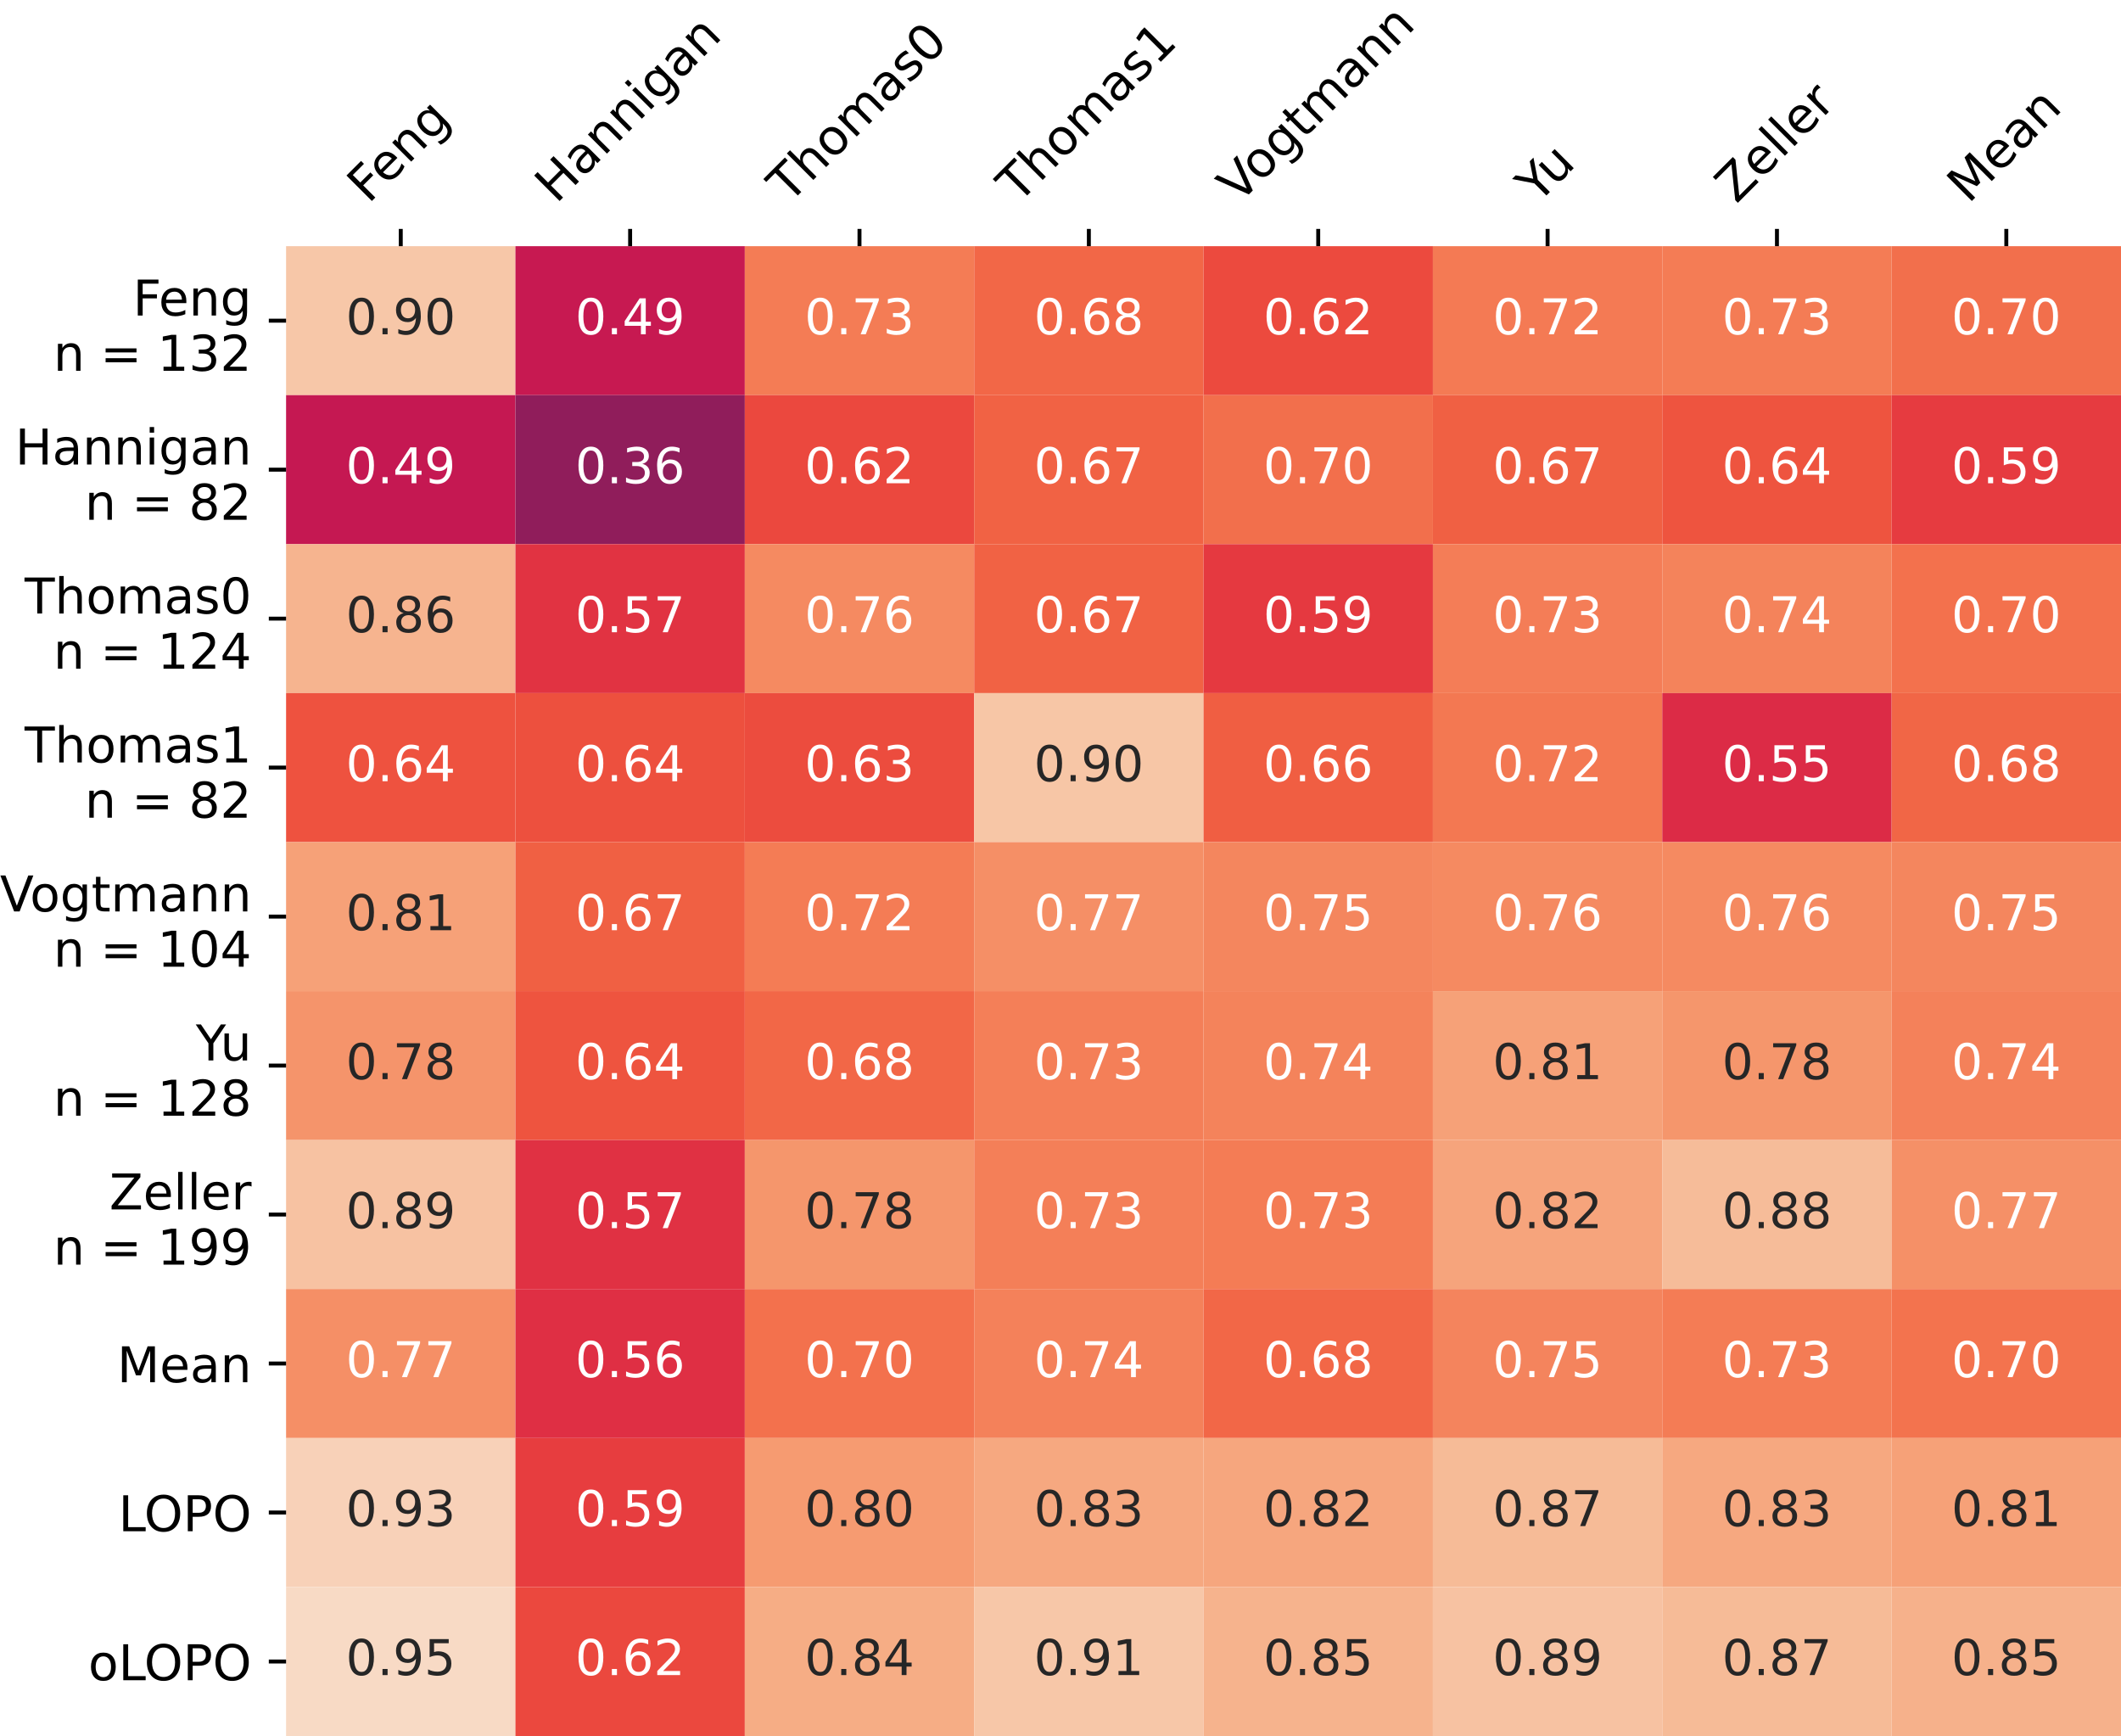 <?xml version="1.0" encoding="utf-8" standalone="no"?>
<!DOCTYPE svg PUBLIC "-//W3C//DTD SVG 1.1//EN"
  "http://www.w3.org/Graphics/SVG/1.1/DTD/svg11.dtd">
<!-- Created with matplotlib (https://matplotlib.org/) -->
<svg height="351.904pt" version="1.1" viewBox="0 0 429.997 351.904" width="429.997pt" xmlns="http://www.w3.org/2000/svg" xmlns:xlink="http://www.w3.org/1999/xlink">
 <defs>
  <style type="text/css">
*{stroke-linecap:butt;stroke-linejoin:round;}
  </style>
 </defs>
 <g id="figure_1">
  <g id="patch_1">
   <path d="M 0 351.904 
L 429.997 351.904 
L 429.997 0 
L 0 0 
z
" style="fill:#ffffff;"/>
  </g>
  <g id="axes_1">
   <g id="patch_2">
    <path d="M 57.997 351.904 
L 429.997 351.904 
L 429.997 49.904 
L 57.997 49.904 
z
" style="fill:#ffffff;"/>
   </g>
   <g id="QuadMesh_1">
    <path clip-path="url(#pccf082de17)" d="M 57.997 49.904 
L 104.497 49.904 
L 104.497 80.104 
L 57.997 80.104 
L 57.997 49.904 
" style="fill:#f7c7a8;"/>
    <path clip-path="url(#pccf082de17)" d="M 104.497 49.904 
L 150.997 49.904 
L 150.997 80.104 
L 104.497 80.104 
L 104.497 49.904 
" style="fill:#c71951;"/>
    <path clip-path="url(#pccf082de17)" d="M 150.997 49.904 
L 197.497 49.904 
L 197.497 80.104 
L 150.997 80.104 
L 150.997 49.904 
" style="fill:#f47c55;"/>
    <path clip-path="url(#pccf082de17)" d="M 197.497 49.904 
L 243.997 49.904 
L 243.997 80.104 
L 197.497 80.104 
L 197.497 49.904 
" style="fill:#f26747;"/>
    <path clip-path="url(#pccf082de17)" d="M 243.997 49.904 
L 290.497 49.904 
L 290.497 80.104 
L 243.997 80.104 
L 243.997 49.904 
" style="fill:#ec4a3e;"/>
    <path clip-path="url(#pccf082de17)" d="M 290.497 49.904 
L 336.997 49.904 
L 336.997 80.104 
L 290.497 80.104 
L 290.497 49.904 
" style="fill:#f47a54;"/>
    <path clip-path="url(#pccf082de17)" d="M 336.997 49.904 
L 383.497 49.904 
L 383.497 80.104 
L 336.997 80.104 
L 336.997 49.904 
" style="fill:#f47c55;"/>
    <path clip-path="url(#pccf082de17)" d="M 383.497 49.904 
L 429.997 49.904 
L 429.997 80.104 
L 383.497 80.104 
L 383.497 49.904 
" style="fill:#f26f4c;"/>
    <path clip-path="url(#pccf082de17)" d="M 57.997 80.104 
L 104.497 80.104 
L 104.497 110.304 
L 57.997 110.304 
L 57.997 80.104 
" style="fill:#c51852;"/>
    <path clip-path="url(#pccf082de17)" d="M 104.497 80.104 
L 150.997 80.104 
L 150.997 110.304 
L 104.497 110.304 
L 104.497 80.104 
" style="fill:#901d5b;"/>
    <path clip-path="url(#pccf082de17)" d="M 150.997 80.104 
L 197.497 80.104 
L 197.497 110.304 
L 150.997 110.304 
L 150.997 80.104 
" style="fill:#eb483e;"/>
    <path clip-path="url(#pccf082de17)" d="M 197.497 80.104 
L 243.997 80.104 
L 243.997 110.304 
L 197.497 110.304 
L 197.497 80.104 
" style="fill:#f16244;"/>
    <path clip-path="url(#pccf082de17)" d="M 243.997 80.104 
L 290.497 80.104 
L 290.497 110.304 
L 243.997 110.304 
L 243.997 80.104 
" style="fill:#f26f4c;"/>
    <path clip-path="url(#pccf082de17)" d="M 290.497 80.104 
L 336.997 80.104 
L 336.997 110.304 
L 290.497 110.304 
L 290.497 80.104 
" style="fill:#f06043;"/>
    <path clip-path="url(#pccf082de17)" d="M 336.997 80.104 
L 383.497 80.104 
L 383.497 110.304 
L 336.997 110.304 
L 336.997 80.104 
" style="fill:#ee543f;"/>
    <path clip-path="url(#pccf082de17)" d="M 383.497 80.104 
L 429.997 80.104 
L 429.997 110.304 
L 383.497 110.304 
L 383.497 80.104 
" style="fill:#e63b40;"/>
    <path clip-path="url(#pccf082de17)" d="M 57.997 110.304 
L 104.497 110.304 
L 104.497 140.504 
L 57.997 140.504 
L 57.997 110.304 
" style="fill:#f6b48f;"/>
    <path clip-path="url(#pccf082de17)" d="M 104.497 110.304 
L 150.997 110.304 
L 150.997 140.504 
L 104.497 140.504 
L 104.497 110.304 
" style="fill:#e13342;"/>
    <path clip-path="url(#pccf082de17)" d="M 150.997 110.304 
L 197.497 110.304 
L 197.497 140.504 
L 150.997 140.504 
L 150.997 110.304 
" style="fill:#f58a61;"/>
    <path clip-path="url(#pccf082de17)" d="M 197.497 110.304 
L 243.997 110.304 
L 243.997 140.504 
L 197.497 140.504 
L 197.497 110.304 
" style="fill:#f16244;"/>
    <path clip-path="url(#pccf082de17)" d="M 243.997 110.304 
L 290.497 110.304 
L 290.497 140.504 
L 243.997 140.504 
L 243.997 110.304 
" style="fill:#e53940;"/>
    <path clip-path="url(#pccf082de17)" d="M 290.497 110.304 
L 336.997 110.304 
L 336.997 140.504 
L 290.497 140.504 
L 290.497 110.304 
" style="fill:#f47d57;"/>
    <path clip-path="url(#pccf082de17)" d="M 336.997 110.304 
L 383.497 110.304 
L 383.497 140.504 
L 336.997 140.504 
L 336.997 110.304 
" style="fill:#f4835b;"/>
    <path clip-path="url(#pccf082de17)" d="M 383.497 110.304 
L 429.997 110.304 
L 429.997 140.504 
L 383.497 140.504 
L 383.497 110.304 
" style="fill:#f3714d;"/>
    <path clip-path="url(#pccf082de17)" d="M 57.997 140.504 
L 104.497 140.504 
L 104.497 170.704 
L 57.997 170.704 
L 57.997 140.504 
" style="fill:#ee523f;"/>
    <path clip-path="url(#pccf082de17)" d="M 104.497 140.504 
L 150.997 140.504 
L 150.997 170.704 
L 104.497 170.704 
L 104.497 140.504 
" style="fill:#ed503e;"/>
    <path clip-path="url(#pccf082de17)" d="M 150.997 140.504 
L 197.497 140.504 
L 197.497 170.704 
L 150.997 170.704 
L 150.997 140.504 
" style="fill:#ec4c3e;"/>
    <path clip-path="url(#pccf082de17)" d="M 197.497 140.504 
L 243.997 140.504 
L 243.997 170.704 
L 197.497 170.704 
L 197.497 140.504 
" style="fill:#f7c6a6;"/>
    <path clip-path="url(#pccf082de17)" d="M 243.997 140.504 
L 290.497 140.504 
L 290.497 170.704 
L 243.997 170.704 
L 243.997 140.504 
" style="fill:#f05e42;"/>
    <path clip-path="url(#pccf082de17)" d="M 290.497 140.504 
L 336.997 140.504 
L 336.997 170.704 
L 290.497 170.704 
L 290.497 140.504 
" style="fill:#f37852;"/>
    <path clip-path="url(#pccf082de17)" d="M 336.997 140.504 
L 383.497 140.504 
L 383.497 170.704 
L 336.997 170.704 
L 336.997 140.504 
" style="fill:#dc2b46;"/>
    <path clip-path="url(#pccf082de17)" d="M 383.497 140.504 
L 429.997 140.504 
L 429.997 170.704 
L 383.497 170.704 
L 383.497 140.504 
" style="fill:#f16646;"/>
    <path clip-path="url(#pccf082de17)" d="M 57.997 170.704 
L 104.497 170.704 
L 104.497 200.904 
L 57.997 200.904 
L 57.997 170.704 
" style="fill:#f6a178;"/>
    <path clip-path="url(#pccf082de17)" d="M 104.497 170.704 
L 150.997 170.704 
L 150.997 200.904 
L 104.497 200.904 
L 104.497 170.704 
" style="fill:#f06043;"/>
    <path clip-path="url(#pccf082de17)" d="M 150.997 170.704 
L 197.497 170.704 
L 197.497 200.904 
L 150.997 200.904 
L 150.997 170.704 
" style="fill:#f47c55;"/>
    <path clip-path="url(#pccf082de17)" d="M 197.497 170.704 
L 243.997 170.704 
L 243.997 200.904 
L 197.497 200.904 
L 197.497 170.704 
" style="fill:#f58f66;"/>
    <path clip-path="url(#pccf082de17)" d="M 243.997 170.704 
L 290.497 170.704 
L 290.497 200.904 
L 243.997 200.904 
L 243.997 170.704 
" style="fill:#f4865e;"/>
    <path clip-path="url(#pccf082de17)" d="M 290.497 170.704 
L 336.997 170.704 
L 336.997 200.904 
L 290.497 200.904 
L 290.497 170.704 
" style="fill:#f58a61;"/>
    <path clip-path="url(#pccf082de17)" d="M 336.997 170.704 
L 383.497 170.704 
L 383.497 200.904 
L 336.997 200.904 
L 336.997 170.704 
" style="fill:#f58a61;"/>
    <path clip-path="url(#pccf082de17)" d="M 383.497 170.704 
L 429.997 170.704 
L 429.997 200.904 
L 383.497 200.904 
L 383.497 170.704 
" style="fill:#f4865e;"/>
    <path clip-path="url(#pccf082de17)" d="M 57.997 200.904 
L 104.497 200.904 
L 104.497 231.104 
L 57.997 231.104 
L 57.997 200.904 
" style="fill:#f5946b;"/>
    <path clip-path="url(#pccf082de17)" d="M 104.497 200.904 
L 150.997 200.904 
L 150.997 231.104 
L 104.497 231.104 
L 104.497 200.904 
" style="fill:#ee543f;"/>
    <path clip-path="url(#pccf082de17)" d="M 150.997 200.904 
L 197.497 200.904 
L 197.497 231.104 
L 150.997 231.104 
L 150.997 200.904 
" style="fill:#f26747;"/>
    <path clip-path="url(#pccf082de17)" d="M 197.497 200.904 
L 243.997 200.904 
L 243.997 231.104 
L 197.497 231.104 
L 197.497 200.904 
" style="fill:#f47f58;"/>
    <path clip-path="url(#pccf082de17)" d="M 243.997 200.904 
L 290.497 200.904 
L 290.497 231.104 
L 243.997 231.104 
L 243.997 200.904 
" style="fill:#f4835b;"/>
    <path clip-path="url(#pccf082de17)" d="M 290.497 200.904 
L 336.997 200.904 
L 336.997 231.104 
L 290.497 231.104 
L 290.497 200.904 
" style="fill:#f6a178;"/>
    <path clip-path="url(#pccf082de17)" d="M 336.997 200.904 
L 383.497 200.904 
L 383.497 231.104 
L 336.997 231.104 
L 336.997 200.904 
" style="fill:#f5966c;"/>
    <path clip-path="url(#pccf082de17)" d="M 383.497 200.904 
L 429.997 200.904 
L 429.997 231.104 
L 383.497 231.104 
L 383.497 200.904 
" style="fill:#f4815a;"/>
    <path clip-path="url(#pccf082de17)" d="M 57.997 231.104 
L 104.497 231.104 
L 104.497 261.304 
L 57.997 261.304 
L 57.997 231.104 
" style="fill:#f7c2a2;"/>
    <path clip-path="url(#pccf082de17)" d="M 104.497 231.104 
L 150.997 231.104 
L 150.997 261.304 
L 104.497 261.304 
L 104.497 231.104 
" style="fill:#e03143;"/>
    <path clip-path="url(#pccf082de17)" d="M 150.997 231.104 
L 197.497 231.104 
L 197.497 261.304 
L 150.997 261.304 
L 150.997 231.104 
" style="fill:#f5966c;"/>
    <path clip-path="url(#pccf082de17)" d="M 197.497 231.104 
L 243.997 231.104 
L 243.997 261.304 
L 197.497 261.304 
L 197.497 231.104 
" style="fill:#f47f58;"/>
    <path clip-path="url(#pccf082de17)" d="M 243.997 231.104 
L 290.497 231.104 
L 290.497 261.304 
L 243.997 261.304 
L 243.997 231.104 
" style="fill:#f47c55;"/>
    <path clip-path="url(#pccf082de17)" d="M 290.497 231.104 
L 336.997 231.104 
L 336.997 261.304 
L 290.497 261.304 
L 290.497 231.104 
" style="fill:#f6a47c;"/>
    <path clip-path="url(#pccf082de17)" d="M 336.997 231.104 
L 383.497 231.104 
L 383.497 261.304 
L 336.997 261.304 
L 336.997 231.104 
" style="fill:#f6bc99;"/>
    <path clip-path="url(#pccf082de17)" d="M 383.497 231.104 
L 429.997 231.104 
L 429.997 261.304 
L 383.497 261.304 
L 383.497 231.104 
" style="fill:#f59067;"/>
    <path clip-path="url(#pccf082de17)" d="M 57.997 261.304 
L 104.497 261.304 
L 104.497 291.504 
L 57.997 291.504 
L 57.997 261.304 
" style="fill:#f58f66;"/>
    <path clip-path="url(#pccf082de17)" d="M 104.497 261.304 
L 150.997 261.304 
L 150.997 291.504 
L 104.497 291.504 
L 104.497 261.304 
" style="fill:#df2f44;"/>
    <path clip-path="url(#pccf082de17)" d="M 150.997 261.304 
L 197.497 261.304 
L 197.497 291.504 
L 150.997 291.504 
L 150.997 261.304 
" style="fill:#f3714d;"/>
    <path clip-path="url(#pccf082de17)" d="M 197.497 261.304 
L 243.997 261.304 
L 243.997 291.504 
L 197.497 291.504 
L 197.497 261.304 
" style="fill:#f4815a;"/>
    <path clip-path="url(#pccf082de17)" d="M 243.997 261.304 
L 290.497 261.304 
L 290.497 291.504 
L 243.997 291.504 
L 243.997 261.304 
" style="fill:#f26747;"/>
    <path clip-path="url(#pccf082de17)" d="M 290.497 261.304 
L 336.997 261.304 
L 336.997 291.504 
L 290.497 291.504 
L 290.497 261.304 
" style="fill:#f4845d;"/>
    <path clip-path="url(#pccf082de17)" d="M 336.997 261.304 
L 383.497 261.304 
L 383.497 291.504 
L 336.997 291.504 
L 336.997 261.304 
" style="fill:#f47c55;"/>
    <path clip-path="url(#pccf082de17)" d="M 383.497 261.304 
L 429.997 261.304 
L 429.997 291.504 
L 383.497 291.504 
L 383.497 261.304 
" style="fill:#f3734e;"/>
    <path clip-path="url(#pccf082de17)" d="M 57.997 291.504 
L 104.497 291.504 
L 104.497 321.704 
L 57.997 321.704 
L 57.997 291.504 
" style="fill:#f8d1b8;"/>
    <path clip-path="url(#pccf082de17)" d="M 104.497 291.504 
L 150.997 291.504 
L 150.997 321.704 
L 104.497 321.704 
L 104.497 291.504 
" style="fill:#e73d3f;"/>
    <path clip-path="url(#pccf082de17)" d="M 150.997 291.504 
L 197.497 291.504 
L 197.497 321.704 
L 150.997 321.704 
L 150.997 291.504 
" style="fill:#f69b71;"/>
    <path clip-path="url(#pccf082de17)" d="M 197.497 291.504 
L 243.997 291.504 
L 243.997 321.704 
L 197.497 321.704 
L 197.497 291.504 
" style="fill:#f6a880;"/>
    <path clip-path="url(#pccf082de17)" d="M 243.997 291.504 
L 290.497 291.504 
L 290.497 321.704 
L 243.997 321.704 
L 243.997 291.504 
" style="fill:#f6a67e;"/>
    <path clip-path="url(#pccf082de17)" d="M 290.497 291.504 
L 336.997 291.504 
L 336.997 321.704 
L 290.497 321.704 
L 290.497 291.504 
" style="fill:#f6bb97;"/>
    <path clip-path="url(#pccf082de17)" d="M 336.997 291.504 
L 383.497 291.504 
L 383.497 321.704 
L 336.997 321.704 
L 336.997 291.504 
" style="fill:#f6a880;"/>
    <path clip-path="url(#pccf082de17)" d="M 383.497 291.504 
L 429.997 291.504 
L 429.997 321.704 
L 383.497 321.704 
L 383.497 291.504 
" style="fill:#f6a178;"/>
    <path clip-path="url(#pccf082de17)" d="M 57.997 321.704 
L 104.497 321.704 
L 104.497 351.904 
L 57.997 351.904 
L 57.997 321.704 
" style="fill:#f8dac5;"/>
    <path clip-path="url(#pccf082de17)" d="M 104.497 321.704 
L 150.997 321.704 
L 150.997 351.904 
L 104.497 351.904 
L 104.497 321.704 
" style="fill:#eb483e;"/>
    <path clip-path="url(#pccf082de17)" d="M 150.997 321.704 
L 197.497 321.704 
L 197.497 351.904 
L 150.997 351.904 
L 150.997 321.704 
" style="fill:#f6ad85;"/>
    <path clip-path="url(#pccf082de17)" d="M 197.497 321.704 
L 243.997 321.704 
L 243.997 351.904 
L 197.497 351.904 
L 197.497 321.704 
" style="fill:#f7c7a8;"/>
    <path clip-path="url(#pccf082de17)" d="M 243.997 321.704 
L 290.497 321.704 
L 290.497 351.904 
L 243.997 351.904 
L 243.997 321.704 
" style="fill:#f6b38d;"/>
    <path clip-path="url(#pccf082de17)" d="M 290.497 321.704 
L 336.997 321.704 
L 336.997 351.904 
L 290.497 351.904 
L 290.497 321.704 
" style="fill:#f7c2a2;"/>
    <path clip-path="url(#pccf082de17)" d="M 336.997 321.704 
L 383.497 321.704 
L 383.497 351.904 
L 336.997 351.904 
L 336.997 321.704 
" style="fill:#f6bb97;"/>
    <path clip-path="url(#pccf082de17)" d="M 383.497 321.704 
L 429.997 321.704 
L 429.997 351.904 
L 383.497 351.904 
L 383.497 321.704 
" style="fill:#f6b18b;"/>
   </g>
   <g id="matplotlib.axis_1">
    <g id="xtick_1">
     <g id="line2d_1">
      <defs>
       <path d="M 0 0 
L 0 -3.5 
" id="m085660f226" style="stroke:#000000;stroke-width:0.8;"/>
      </defs>
      <g>
       <use style="stroke:#000000;stroke-width:0.8;" x="81.247" xlink:href="#m085660f226" y="49.904"/>
      </g>
     </g>
     <g id="text_1">
      <!-- Feng -->
      <defs>
       <path d="M 9.812 72.906 
L 51.703 72.906 
L 51.703 64.594 
L 19.672 64.594 
L 19.672 43.109 
L 48.578 43.109 
L 48.578 34.812 
L 19.672 34.812 
L 19.672 0 
L 9.812 0 
z
" id="DejaVuSans-70"/>
       <path d="M 56.203 29.594 
L 56.203 25.203 
L 14.891 25.203 
Q 15.484 15.922 20.484 11.062 
Q 25.484 6.203 34.422 6.203 
Q 39.594 6.203 44.453 7.469 
Q 49.312 8.734 54.109 11.281 
L 54.109 2.781 
Q 49.266 0.734 44.188 -0.344 
Q 39.109 -1.422 33.891 -1.422 
Q 20.797 -1.422 13.156 6.188 
Q 5.516 13.812 5.516 26.812 
Q 5.516 40.234 12.766 48.109 
Q 20.016 56 32.328 56 
Q 43.359 56 49.781 48.891 
Q 56.203 41.797 56.203 29.594 
z
M 47.219 32.234 
Q 47.125 39.594 43.094 43.984 
Q 39.062 48.391 32.422 48.391 
Q 24.906 48.391 20.391 44.141 
Q 15.875 39.891 15.188 32.172 
z
" id="DejaVuSans-101"/>
       <path d="M 54.891 33.016 
L 54.891 0 
L 45.906 0 
L 45.906 32.719 
Q 45.906 40.484 42.875 44.328 
Q 39.844 48.188 33.797 48.188 
Q 26.516 48.188 22.312 43.547 
Q 18.109 38.922 18.109 30.906 
L 18.109 0 
L 9.078 0 
L 9.078 54.688 
L 18.109 54.688 
L 18.109 46.188 
Q 21.344 51.125 25.703 53.562 
Q 30.078 56 35.797 56 
Q 45.219 56 50.047 50.172 
Q 54.891 44.344 54.891 33.016 
z
" id="DejaVuSans-110"/>
       <path d="M 45.406 27.984 
Q 45.406 37.75 41.375 43.109 
Q 37.359 48.484 30.078 48.484 
Q 22.859 48.484 18.828 43.109 
Q 14.797 37.75 14.797 27.984 
Q 14.797 18.266 18.828 12.891 
Q 22.859 7.516 30.078 7.516 
Q 37.359 7.516 41.375 12.891 
Q 45.406 18.266 45.406 27.984 
z
M 54.391 6.781 
Q 54.391 -7.172 48.188 -13.984 
Q 42 -20.797 29.203 -20.797 
Q 24.469 -20.797 20.266 -20.094 
Q 16.062 -19.391 12.109 -17.922 
L 12.109 -9.188 
Q 16.062 -11.328 19.922 -12.344 
Q 23.781 -13.375 27.781 -13.375 
Q 36.625 -13.375 41.016 -8.766 
Q 45.406 -4.156 45.406 5.172 
L 45.406 9.625 
Q 42.625 4.781 38.281 2.391 
Q 33.938 0 27.875 0 
Q 17.828 0 11.672 7.656 
Q 5.516 15.328 5.516 27.984 
Q 5.516 40.672 11.672 48.328 
Q 17.828 56 27.875 56 
Q 33.938 56 38.281 53.609 
Q 42.625 51.219 45.406 46.391 
L 45.406 54.688 
L 54.391 54.688 
z
" id="DejaVuSans-103"/>
      </defs>
      <g transform="translate(74.698 41.433)rotate(-45)scale(0.1 -0.1)">
       <use xlink:href="#DejaVuSans-70"/>
       <use x="52.02" xlink:href="#DejaVuSans-101"/>
       <use x="113.543" xlink:href="#DejaVuSans-110"/>
       <use x="176.922" xlink:href="#DejaVuSans-103"/>
      </g>
     </g>
    </g>
    <g id="xtick_2">
     <g id="line2d_2">
      <g>
       <use style="stroke:#000000;stroke-width:0.8;" x="127.747" xlink:href="#m085660f226" y="49.904"/>
      </g>
     </g>
     <g id="text_2">
      <!-- Hannigan -->
      <defs>
       <path d="M 9.812 72.906 
L 19.672 72.906 
L 19.672 43.016 
L 55.516 43.016 
L 55.516 72.906 
L 65.375 72.906 
L 65.375 0 
L 55.516 0 
L 55.516 34.719 
L 19.672 34.719 
L 19.672 0 
L 9.812 0 
z
" id="DejaVuSans-72"/>
       <path d="M 34.281 27.484 
Q 23.391 27.484 19.188 25 
Q 14.984 22.516 14.984 16.5 
Q 14.984 11.719 18.141 8.906 
Q 21.297 6.109 26.703 6.109 
Q 34.188 6.109 38.703 11.406 
Q 43.219 16.703 43.219 25.484 
L 43.219 27.484 
z
M 52.203 31.203 
L 52.203 0 
L 43.219 0 
L 43.219 8.297 
Q 40.141 3.328 35.547 0.953 
Q 30.953 -1.422 24.312 -1.422 
Q 15.922 -1.422 10.953 3.297 
Q 6 8.016 6 15.922 
Q 6 25.141 12.172 29.828 
Q 18.359 34.516 30.609 34.516 
L 43.219 34.516 
L 43.219 35.406 
Q 43.219 41.609 39.141 45 
Q 35.062 48.391 27.688 48.391 
Q 23 48.391 18.547 47.266 
Q 14.109 46.141 10.016 43.891 
L 10.016 52.203 
Q 14.938 54.109 19.578 55.047 
Q 24.219 56 28.609 56 
Q 40.484 56 46.344 49.844 
Q 52.203 43.703 52.203 31.203 
z
" id="DejaVuSans-97"/>
       <path d="M 9.422 54.688 
L 18.406 54.688 
L 18.406 0 
L 9.422 0 
z
M 9.422 75.984 
L 18.406 75.984 
L 18.406 64.594 
L 9.422 64.594 
z
" id="DejaVuSans-105"/>
      </defs>
      <g transform="translate(112.757 41.433)rotate(-45)scale(0.1 -0.1)">
       <use xlink:href="#DejaVuSans-72"/>
       <use x="75.195" xlink:href="#DejaVuSans-97"/>
       <use x="136.475" xlink:href="#DejaVuSans-110"/>
       <use x="199.854" xlink:href="#DejaVuSans-110"/>
       <use x="263.232" xlink:href="#DejaVuSans-105"/>
       <use x="291.016" xlink:href="#DejaVuSans-103"/>
       <use x="354.492" xlink:href="#DejaVuSans-97"/>
       <use x="415.771" xlink:href="#DejaVuSans-110"/>
      </g>
     </g>
    </g>
    <g id="xtick_3">
     <g id="line2d_3">
      <g>
       <use style="stroke:#000000;stroke-width:0.8;" x="174.247" xlink:href="#m085660f226" y="49.904"/>
      </g>
     </g>
     <g id="text_3">
      <!-- Thomas0 -->
      <defs>
       <path d="M -0.297 72.906 
L 61.375 72.906 
L 61.375 64.594 
L 35.5 64.594 
L 35.5 0 
L 25.594 0 
L 25.594 64.594 
L -0.297 64.594 
z
" id="DejaVuSans-84"/>
       <path d="M 54.891 33.016 
L 54.891 0 
L 45.906 0 
L 45.906 32.719 
Q 45.906 40.484 42.875 44.328 
Q 39.844 48.188 33.797 48.188 
Q 26.516 48.188 22.312 43.547 
Q 18.109 38.922 18.109 30.906 
L 18.109 0 
L 9.078 0 
L 9.078 75.984 
L 18.109 75.984 
L 18.109 46.188 
Q 21.344 51.125 25.703 53.562 
Q 30.078 56 35.797 56 
Q 45.219 56 50.047 50.172 
Q 54.891 44.344 54.891 33.016 
z
" id="DejaVuSans-104"/>
       <path d="M 30.609 48.391 
Q 23.391 48.391 19.188 42.75 
Q 14.984 37.109 14.984 27.297 
Q 14.984 17.484 19.156 11.844 
Q 23.344 6.203 30.609 6.203 
Q 37.797 6.203 41.984 11.859 
Q 46.188 17.531 46.188 27.297 
Q 46.188 37.016 41.984 42.703 
Q 37.797 48.391 30.609 48.391 
z
M 30.609 56 
Q 42.328 56 49.016 48.375 
Q 55.719 40.766 55.719 27.297 
Q 55.719 13.875 49.016 6.219 
Q 42.328 -1.422 30.609 -1.422 
Q 18.844 -1.422 12.172 6.219 
Q 5.516 13.875 5.516 27.297 
Q 5.516 40.766 12.172 48.375 
Q 18.844 56 30.609 56 
z
" id="DejaVuSans-111"/>
       <path d="M 52 44.188 
Q 55.375 50.25 60.062 53.125 
Q 64.75 56 71.094 56 
Q 79.641 56 84.281 50.016 
Q 88.922 44.047 88.922 33.016 
L 88.922 0 
L 79.891 0 
L 79.891 32.719 
Q 79.891 40.578 77.094 44.375 
Q 74.312 48.188 68.609 48.188 
Q 61.625 48.188 57.562 43.547 
Q 53.516 38.922 53.516 30.906 
L 53.516 0 
L 44.484 0 
L 44.484 32.719 
Q 44.484 40.625 41.703 44.406 
Q 38.922 48.188 33.109 48.188 
Q 26.219 48.188 22.156 43.531 
Q 18.109 38.875 18.109 30.906 
L 18.109 0 
L 9.078 0 
L 9.078 54.688 
L 18.109 54.688 
L 18.109 46.188 
Q 21.188 51.219 25.484 53.609 
Q 29.781 56 35.688 56 
Q 41.656 56 45.828 52.969 
Q 50 49.953 52 44.188 
z
" id="DejaVuSans-109"/>
       <path d="M 44.281 53.078 
L 44.281 44.578 
Q 40.484 46.531 36.375 47.5 
Q 32.281 48.484 27.875 48.484 
Q 21.188 48.484 17.844 46.438 
Q 14.5 44.391 14.5 40.281 
Q 14.5 37.156 16.891 35.375 
Q 19.281 33.594 26.516 31.984 
L 29.594 31.297 
Q 39.156 29.25 43.188 25.516 
Q 47.219 21.781 47.219 15.094 
Q 47.219 7.469 41.188 3.016 
Q 35.156 -1.422 24.609 -1.422 
Q 20.219 -1.422 15.453 -0.562 
Q 10.688 0.297 5.422 2 
L 5.422 11.281 
Q 10.406 8.688 15.234 7.391 
Q 20.062 6.109 24.812 6.109 
Q 31.156 6.109 34.562 8.281 
Q 37.984 10.453 37.984 14.406 
Q 37.984 18.062 35.516 20.016 
Q 33.062 21.969 24.703 23.781 
L 21.578 24.516 
Q 13.234 26.266 9.516 29.906 
Q 5.812 33.547 5.812 39.891 
Q 5.812 47.609 11.281 51.797 
Q 16.75 56 26.812 56 
Q 31.781 56 36.172 55.266 
Q 40.578 54.547 44.281 53.078 
z
" id="DejaVuSans-115"/>
       <path d="M 31.781 66.406 
Q 24.172 66.406 20.328 58.906 
Q 16.5 51.422 16.5 36.375 
Q 16.5 21.391 20.328 13.891 
Q 24.172 6.391 31.781 6.391 
Q 39.453 6.391 43.281 13.891 
Q 47.125 21.391 47.125 36.375 
Q 47.125 51.422 43.281 58.906 
Q 39.453 66.406 31.781 66.406 
z
M 31.781 74.219 
Q 44.047 74.219 50.516 64.516 
Q 56.984 54.828 56.984 36.375 
Q 56.984 17.969 50.516 8.266 
Q 44.047 -1.422 31.781 -1.422 
Q 19.531 -1.422 13.062 8.266 
Q 6.594 17.969 6.594 36.375 
Q 6.594 54.828 13.062 64.516 
Q 19.531 74.219 31.781 74.219 
z
" id="DejaVuSans-48"/>
      </defs>
      <g transform="translate(159.933 41.433)rotate(-45)scale(0.1 -0.1)">
       <use xlink:href="#DejaVuSans-84"/>
       <use x="61.084" xlink:href="#DejaVuSans-104"/>
       <use x="124.463" xlink:href="#DejaVuSans-111"/>
       <use x="185.645" xlink:href="#DejaVuSans-109"/>
       <use x="283.057" xlink:href="#DejaVuSans-97"/>
       <use x="344.336" xlink:href="#DejaVuSans-115"/>
       <use x="396.436" xlink:href="#DejaVuSans-48"/>
      </g>
     </g>
    </g>
    <g id="xtick_4">
     <g id="line2d_4">
      <g>
       <use style="stroke:#000000;stroke-width:0.8;" x="220.747" xlink:href="#m085660f226" y="49.904"/>
      </g>
     </g>
     <g id="text_4">
      <!-- Thomas1 -->
      <defs>
       <path d="M 12.406 8.297 
L 28.516 8.297 
L 28.516 63.922 
L 10.984 60.406 
L 10.984 69.391 
L 28.422 72.906 
L 38.281 72.906 
L 38.281 8.297 
L 54.391 8.297 
L 54.391 0 
L 12.406 0 
z
" id="DejaVuSans-49"/>
      </defs>
      <g transform="translate(206.433 41.433)rotate(-45)scale(0.1 -0.1)">
       <use xlink:href="#DejaVuSans-84"/>
       <use x="61.084" xlink:href="#DejaVuSans-104"/>
       <use x="124.463" xlink:href="#DejaVuSans-111"/>
       <use x="185.645" xlink:href="#DejaVuSans-109"/>
       <use x="283.057" xlink:href="#DejaVuSans-97"/>
       <use x="344.336" xlink:href="#DejaVuSans-115"/>
       <use x="396.436" xlink:href="#DejaVuSans-49"/>
      </g>
     </g>
    </g>
    <g id="xtick_5">
     <g id="line2d_5">
      <g>
       <use style="stroke:#000000;stroke-width:0.8;" x="267.247" xlink:href="#m085660f226" y="49.904"/>
      </g>
     </g>
     <g id="text_5">
      <!-- Vogtmann -->
      <defs>
       <path d="M 28.609 0 
L 0.781 72.906 
L 11.078 72.906 
L 34.188 11.531 
L 57.328 72.906 
L 67.578 72.906 
L 39.797 0 
z
" id="DejaVuSans-86"/>
       <path d="M 18.312 70.219 
L 18.312 54.688 
L 36.812 54.688 
L 36.812 47.703 
L 18.312 47.703 
L 18.312 18.016 
Q 18.312 11.328 20.141 9.422 
Q 21.969 7.516 27.594 7.516 
L 36.812 7.516 
L 36.812 0 
L 27.594 0 
Q 17.188 0 13.234 3.875 
Q 9.281 7.766 9.281 18.016 
L 9.281 47.703 
L 2.688 47.703 
L 2.688 54.688 
L 9.281 54.688 
L 9.281 70.219 
z
" id="DejaVuSans-116"/>
      </defs>
      <g transform="translate(251.168 41.433)rotate(-45)scale(0.1 -0.1)">
       <use xlink:href="#DejaVuSans-86"/>
       <use x="60.658" xlink:href="#DejaVuSans-111"/>
       <use x="121.84" xlink:href="#DejaVuSans-103"/>
       <use x="185.316" xlink:href="#DejaVuSans-116"/>
       <use x="224.525" xlink:href="#DejaVuSans-109"/>
       <use x="321.938" xlink:href="#DejaVuSans-97"/>
       <use x="383.217" xlink:href="#DejaVuSans-110"/>
       <use x="446.596" xlink:href="#DejaVuSans-110"/>
      </g>
     </g>
    </g>
    <g id="xtick_6">
     <g id="line2d_6">
      <g>
       <use style="stroke:#000000;stroke-width:0.8;" x="313.747" xlink:href="#m085660f226" y="49.904"/>
      </g>
     </g>
     <g id="text_6">
      <!-- Yu -->
      <defs>
       <path d="M -0.203 72.906 
L 10.406 72.906 
L 30.609 42.922 
L 50.688 72.906 
L 61.281 72.906 
L 35.5 34.719 
L 35.5 0 
L 25.594 0 
L 25.594 34.719 
z
" id="DejaVuSans-89"/>
       <path d="M 8.5 21.578 
L 8.5 54.688 
L 17.484 54.688 
L 17.484 21.922 
Q 17.484 14.156 20.5 10.266 
Q 23.531 6.391 29.594 6.391 
Q 36.859 6.391 41.078 11.031 
Q 45.312 15.672 45.312 23.688 
L 45.312 54.688 
L 54.297 54.688 
L 54.297 0 
L 45.312 0 
L 45.312 8.406 
Q 42.047 3.422 37.719 1 
Q 33.406 -1.422 27.688 -1.422 
Q 18.266 -1.422 13.375 4.438 
Q 8.5 10.297 8.5 21.578 
z
M 31.109 56 
z
" id="DejaVuSans-117"/>
      </defs>
      <g transform="translate(311.705 41.433)rotate(-45)scale(0.1 -0.1)">
       <use xlink:href="#DejaVuSans-89"/>
       <use x="49.584" xlink:href="#DejaVuSans-117"/>
      </g>
     </g>
    </g>
    <g id="xtick_7">
     <g id="line2d_7">
      <g>
       <use style="stroke:#000000;stroke-width:0.8;" x="360.247" xlink:href="#m085660f226" y="49.904"/>
      </g>
     </g>
     <g id="text_7">
      <!-- Zeller -->
      <defs>
       <path d="M 5.609 72.906 
L 62.891 72.906 
L 62.891 65.375 
L 16.797 8.297 
L 64.016 8.297 
L 64.016 0 
L 4.5 0 
L 4.5 7.516 
L 50.594 64.594 
L 5.609 64.594 
z
" id="DejaVuSans-90"/>
       <path d="M 9.422 75.984 
L 18.406 75.984 
L 18.406 0 
L 9.422 0 
z
" id="DejaVuSans-108"/>
       <path d="M 41.109 46.297 
Q 39.594 47.172 37.812 47.578 
Q 36.031 48 33.891 48 
Q 26.266 48 22.188 43.047 
Q 18.109 38.094 18.109 28.812 
L 18.109 0 
L 9.078 0 
L 9.078 54.688 
L 18.109 54.688 
L 18.109 46.188 
Q 20.953 51.172 25.484 53.578 
Q 30.031 56 36.531 56 
Q 37.453 56 38.578 55.875 
Q 39.703 55.766 41.062 55.516 
z
" id="DejaVuSans-114"/>
      </defs>
      <g transform="translate(352.007 41.433)rotate(-45)scale(0.1 -0.1)">
       <use xlink:href="#DejaVuSans-90"/>
       <use x="68.506" xlink:href="#DejaVuSans-101"/>
       <use x="130.029" xlink:href="#DejaVuSans-108"/>
       <use x="157.812" xlink:href="#DejaVuSans-108"/>
       <use x="185.596" xlink:href="#DejaVuSans-101"/>
       <use x="247.119" xlink:href="#DejaVuSans-114"/>
      </g>
     </g>
    </g>
    <g id="xtick_8">
     <g id="line2d_8">
      <g>
       <use style="stroke:#000000;stroke-width:0.8;" x="406.747" xlink:href="#m085660f226" y="49.904"/>
      </g>
     </g>
     <g id="text_8">
      <!-- Mean -->
      <defs>
       <path d="M 9.812 72.906 
L 24.516 72.906 
L 43.109 23.297 
L 61.812 72.906 
L 76.516 72.906 
L 76.516 0 
L 66.891 0 
L 66.891 64.016 
L 48.094 14.016 
L 38.188 14.016 
L 19.391 64.016 
L 19.391 0 
L 9.812 0 
z
" id="DejaVuSans-77"/>
      </defs>
      <g transform="translate(399.065 41.433)rotate(-45)scale(0.1 -0.1)">
       <use xlink:href="#DejaVuSans-77"/>
       <use x="86.279" xlink:href="#DejaVuSans-101"/>
       <use x="147.803" xlink:href="#DejaVuSans-97"/>
       <use x="209.082" xlink:href="#DejaVuSans-110"/>
      </g>
     </g>
    </g>
   </g>
   <g id="matplotlib.axis_2">
    <g id="ytick_1">
     <g id="line2d_9">
      <defs>
       <path d="M 0 0 
L -3.5 0 
" id="m6decb871c3" style="stroke:#000000;stroke-width:0.8;"/>
      </defs>
      <g>
       <use style="stroke:#000000;stroke-width:0.8;" x="57.997" xlink:href="#m6decb871c3" y="65.004"/>
      </g>
     </g>
     <g id="text_9">
      <!-- Feng -->
      <g transform="translate(26.956 63.964)scale(0.1 -0.1)">
       <use xlink:href="#DejaVuSans-70"/>
       <use x="52.02" xlink:href="#DejaVuSans-101"/>
       <use x="113.543" xlink:href="#DejaVuSans-110"/>
       <use x="176.922" xlink:href="#DejaVuSans-103"/>
      </g>
      <!-- n = 132 -->
      <defs>
       <path id="DejaVuSans-32"/>
       <path d="M 10.594 45.406 
L 73.188 45.406 
L 73.188 37.203 
L 10.594 37.203 
z
M 10.594 25.484 
L 73.188 25.484 
L 73.188 17.188 
L 10.594 17.188 
z
" id="DejaVuSans-61"/>
       <path d="M 40.578 39.312 
Q 47.656 37.797 51.625 33 
Q 55.609 28.219 55.609 21.188 
Q 55.609 10.406 48.188 4.484 
Q 40.766 -1.422 27.094 -1.422 
Q 22.516 -1.422 17.656 -0.516 
Q 12.797 0.391 7.625 2.203 
L 7.625 11.719 
Q 11.719 9.328 16.594 8.109 
Q 21.484 6.891 26.812 6.891 
Q 36.078 6.891 40.938 10.547 
Q 45.797 14.203 45.797 21.188 
Q 45.797 27.641 41.281 31.266 
Q 36.766 34.906 28.719 34.906 
L 20.219 34.906 
L 20.219 43.016 
L 29.109 43.016 
Q 36.375 43.016 40.234 45.922 
Q 44.094 48.828 44.094 54.297 
Q 44.094 59.906 40.109 62.906 
Q 36.141 65.922 28.719 65.922 
Q 24.656 65.922 20.016 65.031 
Q 15.375 64.156 9.812 62.312 
L 9.812 71.094 
Q 15.438 72.656 20.344 73.438 
Q 25.25 74.219 29.594 74.219 
Q 40.828 74.219 47.359 69.109 
Q 53.906 64.016 53.906 55.328 
Q 53.906 49.266 50.438 45.094 
Q 46.969 40.922 40.578 39.312 
z
" id="DejaVuSans-51"/>
       <path d="M 19.188 8.297 
L 53.609 8.297 
L 53.609 0 
L 7.328 0 
L 7.328 8.297 
Q 12.938 14.109 22.625 23.891 
Q 32.328 33.688 34.812 36.531 
Q 39.547 41.844 41.422 45.531 
Q 43.312 49.219 43.312 52.781 
Q 43.312 58.594 39.234 62.25 
Q 35.156 65.922 28.609 65.922 
Q 23.969 65.922 18.812 64.312 
Q 13.672 62.703 7.812 59.422 
L 7.812 69.391 
Q 13.766 71.781 18.938 73 
Q 24.125 74.219 28.422 74.219 
Q 39.75 74.219 46.484 68.547 
Q 53.219 62.891 53.219 53.422 
Q 53.219 48.922 51.531 44.891 
Q 49.859 40.875 45.406 35.406 
Q 44.188 33.984 37.641 27.219 
Q 31.109 20.453 19.188 8.297 
z
" id="DejaVuSans-50"/>
      </defs>
      <g transform="translate(10.836 75.162)scale(0.1 -0.1)">
       <use xlink:href="#DejaVuSans-110"/>
       <use x="63.379" xlink:href="#DejaVuSans-32"/>
       <use x="95.166" xlink:href="#DejaVuSans-61"/>
       <use x="178.955" xlink:href="#DejaVuSans-32"/>
       <use x="210.742" xlink:href="#DejaVuSans-49"/>
       <use x="274.365" xlink:href="#DejaVuSans-51"/>
       <use x="337.988" xlink:href="#DejaVuSans-50"/>
      </g>
     </g>
    </g>
    <g id="ytick_2">
     <g id="line2d_10">
      <g>
       <use style="stroke:#000000;stroke-width:0.8;" x="57.997" xlink:href="#m6decb871c3" y="95.204"/>
      </g>
     </g>
     <g id="text_10">
      <!-- Hannigan -->
      <g transform="translate(3.081 94.164)scale(0.1 -0.1)">
       <use xlink:href="#DejaVuSans-72"/>
       <use x="75.195" xlink:href="#DejaVuSans-97"/>
       <use x="136.475" xlink:href="#DejaVuSans-110"/>
       <use x="199.854" xlink:href="#DejaVuSans-110"/>
       <use x="263.232" xlink:href="#DejaVuSans-105"/>
       <use x="291.016" xlink:href="#DejaVuSans-103"/>
       <use x="354.492" xlink:href="#DejaVuSans-97"/>
       <use x="415.771" xlink:href="#DejaVuSans-110"/>
      </g>
      <!-- n = 82 -->
      <defs>
       <path d="M 31.781 34.625 
Q 24.75 34.625 20.719 30.859 
Q 16.703 27.094 16.703 20.516 
Q 16.703 13.922 20.719 10.156 
Q 24.75 6.391 31.781 6.391 
Q 38.812 6.391 42.859 10.172 
Q 46.922 13.969 46.922 20.516 
Q 46.922 27.094 42.891 30.859 
Q 38.875 34.625 31.781 34.625 
z
M 21.922 38.812 
Q 15.578 40.375 12.031 44.719 
Q 8.5 49.078 8.5 55.328 
Q 8.5 64.062 14.719 69.141 
Q 20.953 74.219 31.781 74.219 
Q 42.672 74.219 48.875 69.141 
Q 55.078 64.062 55.078 55.328 
Q 55.078 49.078 51.531 44.719 
Q 48 40.375 41.703 38.812 
Q 48.828 37.156 52.797 32.312 
Q 56.781 27.484 56.781 20.516 
Q 56.781 9.906 50.312 4.234 
Q 43.844 -1.422 31.781 -1.422 
Q 19.734 -1.422 13.25 4.234 
Q 6.781 9.906 6.781 20.516 
Q 6.781 27.484 10.781 32.312 
Q 14.797 37.156 21.922 38.812 
z
M 18.312 54.391 
Q 18.312 48.734 21.844 45.562 
Q 25.391 42.391 31.781 42.391 
Q 38.141 42.391 41.719 45.562 
Q 45.312 48.734 45.312 54.391 
Q 45.312 60.062 41.719 63.234 
Q 38.141 66.406 31.781 66.406 
Q 25.391 66.406 21.844 63.234 
Q 18.312 60.062 18.312 54.391 
z
" id="DejaVuSans-56"/>
      </defs>
      <g transform="translate(17.198 105.362)scale(0.1 -0.1)">
       <use xlink:href="#DejaVuSans-110"/>
       <use x="63.379" xlink:href="#DejaVuSans-32"/>
       <use x="95.166" xlink:href="#DejaVuSans-61"/>
       <use x="178.955" xlink:href="#DejaVuSans-32"/>
       <use x="210.742" xlink:href="#DejaVuSans-56"/>
       <use x="274.365" xlink:href="#DejaVuSans-50"/>
      </g>
     </g>
    </g>
    <g id="ytick_3">
     <g id="line2d_11">
      <g>
       <use style="stroke:#000000;stroke-width:0.8;" x="57.997" xlink:href="#m6decb871c3" y="125.404"/>
      </g>
     </g>
     <g id="text_11">
      <!-- Thomas0 -->
      <g transform="translate(4.992 124.364)scale(0.1 -0.1)">
       <use xlink:href="#DejaVuSans-84"/>
       <use x="61.084" xlink:href="#DejaVuSans-104"/>
       <use x="124.463" xlink:href="#DejaVuSans-111"/>
       <use x="185.645" xlink:href="#DejaVuSans-109"/>
       <use x="283.057" xlink:href="#DejaVuSans-97"/>
       <use x="344.336" xlink:href="#DejaVuSans-115"/>
       <use x="396.436" xlink:href="#DejaVuSans-48"/>
      </g>
      <!-- n = 124 -->
      <defs>
       <path d="M 37.797 64.312 
L 12.891 25.391 
L 37.797 25.391 
z
M 35.203 72.906 
L 47.609 72.906 
L 47.609 25.391 
L 58.016 25.391 
L 58.016 17.188 
L 47.609 17.188 
L 47.609 0 
L 37.797 0 
L 37.797 17.188 
L 4.891 17.188 
L 4.891 26.703 
z
" id="DejaVuSans-52"/>
      </defs>
      <g transform="translate(10.836 135.562)scale(0.1 -0.1)">
       <use xlink:href="#DejaVuSans-110"/>
       <use x="63.379" xlink:href="#DejaVuSans-32"/>
       <use x="95.166" xlink:href="#DejaVuSans-61"/>
       <use x="178.955" xlink:href="#DejaVuSans-32"/>
       <use x="210.742" xlink:href="#DejaVuSans-49"/>
       <use x="274.365" xlink:href="#DejaVuSans-50"/>
       <use x="337.988" xlink:href="#DejaVuSans-52"/>
      </g>
     </g>
    </g>
    <g id="ytick_4">
     <g id="line2d_12">
      <g>
       <use style="stroke:#000000;stroke-width:0.8;" x="57.997" xlink:href="#m6decb871c3" y="155.604"/>
      </g>
     </g>
     <g id="text_12">
      <!-- Thomas1 -->
      <g transform="translate(4.992 154.564)scale(0.1 -0.1)">
       <use xlink:href="#DejaVuSans-84"/>
       <use x="61.084" xlink:href="#DejaVuSans-104"/>
       <use x="124.463" xlink:href="#DejaVuSans-111"/>
       <use x="185.645" xlink:href="#DejaVuSans-109"/>
       <use x="283.057" xlink:href="#DejaVuSans-97"/>
       <use x="344.336" xlink:href="#DejaVuSans-115"/>
       <use x="396.436" xlink:href="#DejaVuSans-49"/>
      </g>
      <!-- n = 82 -->
      <g transform="translate(17.198 165.762)scale(0.1 -0.1)">
       <use xlink:href="#DejaVuSans-110"/>
       <use x="63.379" xlink:href="#DejaVuSans-32"/>
       <use x="95.166" xlink:href="#DejaVuSans-61"/>
       <use x="178.955" xlink:href="#DejaVuSans-32"/>
       <use x="210.742" xlink:href="#DejaVuSans-56"/>
       <use x="274.365" xlink:href="#DejaVuSans-50"/>
      </g>
     </g>
    </g>
    <g id="ytick_5">
     <g id="line2d_13">
      <g>
       <use style="stroke:#000000;stroke-width:0.8;" x="57.997" xlink:href="#m6decb871c3" y="185.804"/>
      </g>
     </g>
     <g id="text_13">
      <!-- Vogtmann -->
      <g transform="translate(0 184.764)scale(0.1 -0.1)">
       <use xlink:href="#DejaVuSans-86"/>
       <use x="60.658" xlink:href="#DejaVuSans-111"/>
       <use x="121.84" xlink:href="#DejaVuSans-103"/>
       <use x="185.316" xlink:href="#DejaVuSans-116"/>
       <use x="224.525" xlink:href="#DejaVuSans-109"/>
       <use x="321.938" xlink:href="#DejaVuSans-97"/>
       <use x="383.217" xlink:href="#DejaVuSans-110"/>
       <use x="446.596" xlink:href="#DejaVuSans-110"/>
      </g>
      <!-- n = 104 -->
      <g transform="translate(10.836 195.962)scale(0.1 -0.1)">
       <use xlink:href="#DejaVuSans-110"/>
       <use x="63.379" xlink:href="#DejaVuSans-32"/>
       <use x="95.166" xlink:href="#DejaVuSans-61"/>
       <use x="178.955" xlink:href="#DejaVuSans-32"/>
       <use x="210.742" xlink:href="#DejaVuSans-49"/>
       <use x="274.365" xlink:href="#DejaVuSans-48"/>
       <use x="337.988" xlink:href="#DejaVuSans-52"/>
      </g>
     </g>
    </g>
    <g id="ytick_6">
     <g id="line2d_14">
      <g>
       <use style="stroke:#000000;stroke-width:0.8;" x="57.997" xlink:href="#m6decb871c3" y="216.004"/>
      </g>
     </g>
     <g id="text_14">
      <!-- Yu -->
      <g transform="translate(39.702 214.964)scale(0.1 -0.1)">
       <use xlink:href="#DejaVuSans-89"/>
       <use x="49.584" xlink:href="#DejaVuSans-117"/>
      </g>
      <!-- n = 128 -->
      <g transform="translate(10.836 226.162)scale(0.1 -0.1)">
       <use xlink:href="#DejaVuSans-110"/>
       <use x="63.379" xlink:href="#DejaVuSans-32"/>
       <use x="95.166" xlink:href="#DejaVuSans-61"/>
       <use x="178.955" xlink:href="#DejaVuSans-32"/>
       <use x="210.742" xlink:href="#DejaVuSans-49"/>
       <use x="274.365" xlink:href="#DejaVuSans-50"/>
       <use x="337.988" xlink:href="#DejaVuSans-56"/>
      </g>
     </g>
    </g>
    <g id="ytick_7">
     <g id="line2d_15">
      <g>
       <use style="stroke:#000000;stroke-width:0.8;" x="57.997" xlink:href="#m6decb871c3" y="246.204"/>
      </g>
     </g>
     <g id="text_15">
      <!-- Zeller -->
      <g transform="translate(22.173 245.164)scale(0.1 -0.1)">
       <use xlink:href="#DejaVuSans-90"/>
       <use x="68.506" xlink:href="#DejaVuSans-101"/>
       <use x="130.029" xlink:href="#DejaVuSans-108"/>
       <use x="157.812" xlink:href="#DejaVuSans-108"/>
       <use x="185.596" xlink:href="#DejaVuSans-101"/>
       <use x="247.119" xlink:href="#DejaVuSans-114"/>
      </g>
      <!-- n = 199 -->
      <defs>
       <path d="M 10.984 1.516 
L 10.984 10.5 
Q 14.703 8.734 18.5 7.812 
Q 22.312 6.891 25.984 6.891 
Q 35.75 6.891 40.891 13.453 
Q 46.047 20.016 46.781 33.406 
Q 43.953 29.203 39.594 26.953 
Q 35.25 24.703 29.984 24.703 
Q 19.047 24.703 12.672 31.312 
Q 6.297 37.938 6.297 49.422 
Q 6.297 60.641 12.938 67.422 
Q 19.578 74.219 30.609 74.219 
Q 43.266 74.219 49.922 64.516 
Q 56.594 54.828 56.594 36.375 
Q 56.594 19.141 48.406 8.859 
Q 40.234 -1.422 26.422 -1.422 
Q 22.703 -1.422 18.891 -0.688 
Q 15.094 0.047 10.984 1.516 
z
M 30.609 32.422 
Q 37.25 32.422 41.125 36.953 
Q 45.016 41.5 45.016 49.422 
Q 45.016 57.281 41.125 61.844 
Q 37.25 66.406 30.609 66.406 
Q 23.969 66.406 20.094 61.844 
Q 16.219 57.281 16.219 49.422 
Q 16.219 41.5 20.094 36.953 
Q 23.969 32.422 30.609 32.422 
z
" id="DejaVuSans-57"/>
      </defs>
      <g transform="translate(10.836 256.362)scale(0.1 -0.1)">
       <use xlink:href="#DejaVuSans-110"/>
       <use x="63.379" xlink:href="#DejaVuSans-32"/>
       <use x="95.166" xlink:href="#DejaVuSans-61"/>
       <use x="178.955" xlink:href="#DejaVuSans-32"/>
       <use x="210.742" xlink:href="#DejaVuSans-49"/>
       <use x="274.365" xlink:href="#DejaVuSans-57"/>
       <use x="337.988" xlink:href="#DejaVuSans-57"/>
      </g>
     </g>
    </g>
    <g id="ytick_8">
     <g id="line2d_16">
      <g>
       <use style="stroke:#000000;stroke-width:0.8;" x="57.997" xlink:href="#m6decb871c3" y="276.404"/>
      </g>
     </g>
     <g id="text_16">
      <!-- Mean -->
      <g transform="translate(23.75 280.203)scale(0.1 -0.1)">
       <use xlink:href="#DejaVuSans-77"/>
       <use x="86.279" xlink:href="#DejaVuSans-101"/>
       <use x="147.803" xlink:href="#DejaVuSans-97"/>
       <use x="209.082" xlink:href="#DejaVuSans-110"/>
      </g>
     </g>
    </g>
    <g id="ytick_9">
     <g id="line2d_17">
      <g>
       <use style="stroke:#000000;stroke-width:0.8;" x="57.997" xlink:href="#m6decb871c3" y="306.604"/>
      </g>
     </g>
     <g id="text_17">
      <!-- LOPO -->
      <defs>
       <path d="M 9.812 72.906 
L 19.672 72.906 
L 19.672 8.297 
L 55.172 8.297 
L 55.172 0 
L 9.812 0 
z
" id="DejaVuSans-76"/>
       <path d="M 39.406 66.219 
Q 28.656 66.219 22.328 58.203 
Q 16.016 50.203 16.016 36.375 
Q 16.016 22.609 22.328 14.594 
Q 28.656 6.594 39.406 6.594 
Q 50.141 6.594 56.422 14.594 
Q 62.703 22.609 62.703 36.375 
Q 62.703 50.203 56.422 58.203 
Q 50.141 66.219 39.406 66.219 
z
M 39.406 74.219 
Q 54.734 74.219 63.906 63.938 
Q 73.094 53.656 73.094 36.375 
Q 73.094 19.141 63.906 8.859 
Q 54.734 -1.422 39.406 -1.422 
Q 24.031 -1.422 14.812 8.828 
Q 5.609 19.094 5.609 36.375 
Q 5.609 53.656 14.812 63.938 
Q 24.031 74.219 39.406 74.219 
z
" id="DejaVuSans-79"/>
       <path d="M 19.672 64.797 
L 19.672 37.406 
L 32.078 37.406 
Q 38.969 37.406 42.719 40.969 
Q 46.484 44.531 46.484 51.125 
Q 46.484 57.672 42.719 61.234 
Q 38.969 64.797 32.078 64.797 
z
M 9.812 72.906 
L 32.078 72.906 
Q 44.344 72.906 50.609 67.359 
Q 56.891 61.812 56.891 51.125 
Q 56.891 40.328 50.609 34.812 
Q 44.344 29.297 32.078 29.297 
L 19.672 29.297 
L 19.672 0 
L 9.812 0 
z
" id="DejaVuSans-80"/>
      </defs>
      <g transform="translate(24.014 310.403)scale(0.1 -0.1)">
       <use xlink:href="#DejaVuSans-76"/>
       <use x="52.088" xlink:href="#DejaVuSans-79"/>
       <use x="130.799" xlink:href="#DejaVuSans-80"/>
       <use x="191.102" xlink:href="#DejaVuSans-79"/>
      </g>
     </g>
    </g>
    <g id="ytick_10">
     <g id="line2d_18">
      <g>
       <use style="stroke:#000000;stroke-width:0.8;" x="57.997" xlink:href="#m6decb871c3" y="336.804"/>
      </g>
     </g>
     <g id="text_18">
      <!-- oLOPO -->
      <g transform="translate(17.895 340.603)scale(0.1 -0.1)">
       <use xlink:href="#DejaVuSans-111"/>
       <use x="61.182" xlink:href="#DejaVuSans-76"/>
       <use x="113.27" xlink:href="#DejaVuSans-79"/>
       <use x="191.98" xlink:href="#DejaVuSans-80"/>
       <use x="252.283" xlink:href="#DejaVuSans-79"/>
      </g>
     </g>
    </g>
   </g>
   <g id="text_19">
    <!-- 0.90 -->
    <defs>
     <path d="M 10.688 12.406 
L 21 12.406 
L 21 0 
L 10.688 0 
z
" id="DejaVuSans-46"/>
    </defs>
    <g style="fill:#262626;" transform="translate(70.114 67.763)scale(0.1 -0.1)">
     <use xlink:href="#DejaVuSans-48"/>
     <use x="63.623" xlink:href="#DejaVuSans-46"/>
     <use x="95.41" xlink:href="#DejaVuSans-57"/>
     <use x="159.033" xlink:href="#DejaVuSans-48"/>
    </g>
   </g>
   <g id="text_20">
    <!-- 0.49 -->
    <g style="fill:#ffffff;" transform="translate(116.614 67.763)scale(0.1 -0.1)">
     <use xlink:href="#DejaVuSans-48"/>
     <use x="63.623" xlink:href="#DejaVuSans-46"/>
     <use x="95.41" xlink:href="#DejaVuSans-52"/>
     <use x="159.033" xlink:href="#DejaVuSans-57"/>
    </g>
   </g>
   <g id="text_21">
    <!-- 0.73 -->
    <defs>
     <path d="M 8.203 72.906 
L 55.078 72.906 
L 55.078 68.703 
L 28.609 0 
L 18.312 0 
L 43.219 64.594 
L 8.203 64.594 
z
" id="DejaVuSans-55"/>
    </defs>
    <g style="fill:#ffffff;" transform="translate(163.114 67.763)scale(0.1 -0.1)">
     <use xlink:href="#DejaVuSans-48"/>
     <use x="63.623" xlink:href="#DejaVuSans-46"/>
     <use x="95.41" xlink:href="#DejaVuSans-55"/>
     <use x="159.033" xlink:href="#DejaVuSans-51"/>
    </g>
   </g>
   <g id="text_22">
    <!-- 0.68 -->
    <defs>
     <path d="M 33.016 40.375 
Q 26.375 40.375 22.484 35.828 
Q 18.609 31.297 18.609 23.391 
Q 18.609 15.531 22.484 10.953 
Q 26.375 6.391 33.016 6.391 
Q 39.656 6.391 43.531 10.953 
Q 47.406 15.531 47.406 23.391 
Q 47.406 31.297 43.531 35.828 
Q 39.656 40.375 33.016 40.375 
z
M 52.594 71.297 
L 52.594 62.312 
Q 48.875 64.062 45.094 64.984 
Q 41.312 65.922 37.594 65.922 
Q 27.828 65.922 22.672 59.328 
Q 17.531 52.734 16.797 39.406 
Q 19.672 43.656 24.016 45.922 
Q 28.375 48.188 33.594 48.188 
Q 44.578 48.188 50.953 41.516 
Q 57.328 34.859 57.328 23.391 
Q 57.328 12.156 50.688 5.359 
Q 44.047 -1.422 33.016 -1.422 
Q 20.359 -1.422 13.672 8.266 
Q 6.984 17.969 6.984 36.375 
Q 6.984 53.656 15.188 63.938 
Q 23.391 74.219 37.203 74.219 
Q 40.922 74.219 44.703 73.484 
Q 48.484 72.75 52.594 71.297 
z
" id="DejaVuSans-54"/>
    </defs>
    <g style="fill:#ffffff;" transform="translate(209.614 67.763)scale(0.1 -0.1)">
     <use xlink:href="#DejaVuSans-48"/>
     <use x="63.623" xlink:href="#DejaVuSans-46"/>
     <use x="95.41" xlink:href="#DejaVuSans-54"/>
     <use x="159.033" xlink:href="#DejaVuSans-56"/>
    </g>
   </g>
   <g id="text_23">
    <!-- 0.62 -->
    <g style="fill:#ffffff;" transform="translate(256.114 67.763)scale(0.1 -0.1)">
     <use xlink:href="#DejaVuSans-48"/>
     <use x="63.623" xlink:href="#DejaVuSans-46"/>
     <use x="95.41" xlink:href="#DejaVuSans-54"/>
     <use x="159.033" xlink:href="#DejaVuSans-50"/>
    </g>
   </g>
   <g id="text_24">
    <!-- 0.72 -->
    <g style="fill:#ffffff;" transform="translate(302.614 67.763)scale(0.1 -0.1)">
     <use xlink:href="#DejaVuSans-48"/>
     <use x="63.623" xlink:href="#DejaVuSans-46"/>
     <use x="95.41" xlink:href="#DejaVuSans-55"/>
     <use x="159.033" xlink:href="#DejaVuSans-50"/>
    </g>
   </g>
   <g id="text_25">
    <!-- 0.73 -->
    <g style="fill:#ffffff;" transform="translate(349.114 67.763)scale(0.1 -0.1)">
     <use xlink:href="#DejaVuSans-48"/>
     <use x="63.623" xlink:href="#DejaVuSans-46"/>
     <use x="95.41" xlink:href="#DejaVuSans-55"/>
     <use x="159.033" xlink:href="#DejaVuSans-51"/>
    </g>
   </g>
   <g id="text_26">
    <!-- 0.70 -->
    <g style="fill:#ffffff;" transform="translate(395.614 67.763)scale(0.1 -0.1)">
     <use xlink:href="#DejaVuSans-48"/>
     <use x="63.623" xlink:href="#DejaVuSans-46"/>
     <use x="95.41" xlink:href="#DejaVuSans-55"/>
     <use x="159.033" xlink:href="#DejaVuSans-48"/>
    </g>
   </g>
   <g id="text_27">
    <!-- 0.49 -->
    <g style="fill:#ffffff;" transform="translate(70.114 97.963)scale(0.1 -0.1)">
     <use xlink:href="#DejaVuSans-48"/>
     <use x="63.623" xlink:href="#DejaVuSans-46"/>
     <use x="95.41" xlink:href="#DejaVuSans-52"/>
     <use x="159.033" xlink:href="#DejaVuSans-57"/>
    </g>
   </g>
   <g id="text_28">
    <!-- 0.36 -->
    <g style="fill:#ffffff;" transform="translate(116.614 97.963)scale(0.1 -0.1)">
     <use xlink:href="#DejaVuSans-48"/>
     <use x="63.623" xlink:href="#DejaVuSans-46"/>
     <use x="95.41" xlink:href="#DejaVuSans-51"/>
     <use x="159.033" xlink:href="#DejaVuSans-54"/>
    </g>
   </g>
   <g id="text_29">
    <!-- 0.62 -->
    <g style="fill:#ffffff;" transform="translate(163.114 97.963)scale(0.1 -0.1)">
     <use xlink:href="#DejaVuSans-48"/>
     <use x="63.623" xlink:href="#DejaVuSans-46"/>
     <use x="95.41" xlink:href="#DejaVuSans-54"/>
     <use x="159.033" xlink:href="#DejaVuSans-50"/>
    </g>
   </g>
   <g id="text_30">
    <!-- 0.67 -->
    <g style="fill:#ffffff;" transform="translate(209.614 97.963)scale(0.1 -0.1)">
     <use xlink:href="#DejaVuSans-48"/>
     <use x="63.623" xlink:href="#DejaVuSans-46"/>
     <use x="95.41" xlink:href="#DejaVuSans-54"/>
     <use x="159.033" xlink:href="#DejaVuSans-55"/>
    </g>
   </g>
   <g id="text_31">
    <!-- 0.70 -->
    <g style="fill:#ffffff;" transform="translate(256.114 97.963)scale(0.1 -0.1)">
     <use xlink:href="#DejaVuSans-48"/>
     <use x="63.623" xlink:href="#DejaVuSans-46"/>
     <use x="95.41" xlink:href="#DejaVuSans-55"/>
     <use x="159.033" xlink:href="#DejaVuSans-48"/>
    </g>
   </g>
   <g id="text_32">
    <!-- 0.67 -->
    <g style="fill:#ffffff;" transform="translate(302.614 97.963)scale(0.1 -0.1)">
     <use xlink:href="#DejaVuSans-48"/>
     <use x="63.623" xlink:href="#DejaVuSans-46"/>
     <use x="95.41" xlink:href="#DejaVuSans-54"/>
     <use x="159.033" xlink:href="#DejaVuSans-55"/>
    </g>
   </g>
   <g id="text_33">
    <!-- 0.64 -->
    <g style="fill:#ffffff;" transform="translate(349.114 97.963)scale(0.1 -0.1)">
     <use xlink:href="#DejaVuSans-48"/>
     <use x="63.623" xlink:href="#DejaVuSans-46"/>
     <use x="95.41" xlink:href="#DejaVuSans-54"/>
     <use x="159.033" xlink:href="#DejaVuSans-52"/>
    </g>
   </g>
   <g id="text_34">
    <!-- 0.59 -->
    <defs>
     <path d="M 10.797 72.906 
L 49.516 72.906 
L 49.516 64.594 
L 19.828 64.594 
L 19.828 46.734 
Q 21.969 47.469 24.109 47.828 
Q 26.266 48.188 28.422 48.188 
Q 40.625 48.188 47.75 41.5 
Q 54.891 34.812 54.891 23.391 
Q 54.891 11.625 47.562 5.094 
Q 40.234 -1.422 26.906 -1.422 
Q 22.312 -1.422 17.547 -0.641 
Q 12.797 0.141 7.719 1.703 
L 7.719 11.625 
Q 12.109 9.234 16.797 8.062 
Q 21.484 6.891 26.703 6.891 
Q 35.156 6.891 40.078 11.328 
Q 45.016 15.766 45.016 23.391 
Q 45.016 31 40.078 35.438 
Q 35.156 39.891 26.703 39.891 
Q 22.75 39.891 18.812 39.016 
Q 14.891 38.141 10.797 36.281 
z
" id="DejaVuSans-53"/>
    </defs>
    <g style="fill:#ffffff;" transform="translate(395.614 97.963)scale(0.1 -0.1)">
     <use xlink:href="#DejaVuSans-48"/>
     <use x="63.623" xlink:href="#DejaVuSans-46"/>
     <use x="95.41" xlink:href="#DejaVuSans-53"/>
     <use x="159.033" xlink:href="#DejaVuSans-57"/>
    </g>
   </g>
   <g id="text_35">
    <!-- 0.86 -->
    <g style="fill:#262626;" transform="translate(70.114 128.163)scale(0.1 -0.1)">
     <use xlink:href="#DejaVuSans-48"/>
     <use x="63.623" xlink:href="#DejaVuSans-46"/>
     <use x="95.41" xlink:href="#DejaVuSans-56"/>
     <use x="159.033" xlink:href="#DejaVuSans-54"/>
    </g>
   </g>
   <g id="text_36">
    <!-- 0.57 -->
    <g style="fill:#ffffff;" transform="translate(116.614 128.163)scale(0.1 -0.1)">
     <use xlink:href="#DejaVuSans-48"/>
     <use x="63.623" xlink:href="#DejaVuSans-46"/>
     <use x="95.41" xlink:href="#DejaVuSans-53"/>
     <use x="159.033" xlink:href="#DejaVuSans-55"/>
    </g>
   </g>
   <g id="text_37">
    <!-- 0.76 -->
    <g style="fill:#ffffff;" transform="translate(163.114 128.163)scale(0.1 -0.1)">
     <use xlink:href="#DejaVuSans-48"/>
     <use x="63.623" xlink:href="#DejaVuSans-46"/>
     <use x="95.41" xlink:href="#DejaVuSans-55"/>
     <use x="159.033" xlink:href="#DejaVuSans-54"/>
    </g>
   </g>
   <g id="text_38">
    <!-- 0.67 -->
    <g style="fill:#ffffff;" transform="translate(209.614 128.163)scale(0.1 -0.1)">
     <use xlink:href="#DejaVuSans-48"/>
     <use x="63.623" xlink:href="#DejaVuSans-46"/>
     <use x="95.41" xlink:href="#DejaVuSans-54"/>
     <use x="159.033" xlink:href="#DejaVuSans-55"/>
    </g>
   </g>
   <g id="text_39">
    <!-- 0.59 -->
    <g style="fill:#ffffff;" transform="translate(256.114 128.163)scale(0.1 -0.1)">
     <use xlink:href="#DejaVuSans-48"/>
     <use x="63.623" xlink:href="#DejaVuSans-46"/>
     <use x="95.41" xlink:href="#DejaVuSans-53"/>
     <use x="159.033" xlink:href="#DejaVuSans-57"/>
    </g>
   </g>
   <g id="text_40">
    <!-- 0.73 -->
    <g style="fill:#ffffff;" transform="translate(302.614 128.163)scale(0.1 -0.1)">
     <use xlink:href="#DejaVuSans-48"/>
     <use x="63.623" xlink:href="#DejaVuSans-46"/>
     <use x="95.41" xlink:href="#DejaVuSans-55"/>
     <use x="159.033" xlink:href="#DejaVuSans-51"/>
    </g>
   </g>
   <g id="text_41">
    <!-- 0.74 -->
    <g style="fill:#ffffff;" transform="translate(349.114 128.163)scale(0.1 -0.1)">
     <use xlink:href="#DejaVuSans-48"/>
     <use x="63.623" xlink:href="#DejaVuSans-46"/>
     <use x="95.41" xlink:href="#DejaVuSans-55"/>
     <use x="159.033" xlink:href="#DejaVuSans-52"/>
    </g>
   </g>
   <g id="text_42">
    <!-- 0.70 -->
    <g style="fill:#ffffff;" transform="translate(395.614 128.163)scale(0.1 -0.1)">
     <use xlink:href="#DejaVuSans-48"/>
     <use x="63.623" xlink:href="#DejaVuSans-46"/>
     <use x="95.41" xlink:href="#DejaVuSans-55"/>
     <use x="159.033" xlink:href="#DejaVuSans-48"/>
    </g>
   </g>
   <g id="text_43">
    <!-- 0.64 -->
    <g style="fill:#ffffff;" transform="translate(70.114 158.363)scale(0.1 -0.1)">
     <use xlink:href="#DejaVuSans-48"/>
     <use x="63.623" xlink:href="#DejaVuSans-46"/>
     <use x="95.41" xlink:href="#DejaVuSans-54"/>
     <use x="159.033" xlink:href="#DejaVuSans-52"/>
    </g>
   </g>
   <g id="text_44">
    <!-- 0.64 -->
    <g style="fill:#ffffff;" transform="translate(116.614 158.363)scale(0.1 -0.1)">
     <use xlink:href="#DejaVuSans-48"/>
     <use x="63.623" xlink:href="#DejaVuSans-46"/>
     <use x="95.41" xlink:href="#DejaVuSans-54"/>
     <use x="159.033" xlink:href="#DejaVuSans-52"/>
    </g>
   </g>
   <g id="text_45">
    <!-- 0.63 -->
    <g style="fill:#ffffff;" transform="translate(163.114 158.363)scale(0.1 -0.1)">
     <use xlink:href="#DejaVuSans-48"/>
     <use x="63.623" xlink:href="#DejaVuSans-46"/>
     <use x="95.41" xlink:href="#DejaVuSans-54"/>
     <use x="159.033" xlink:href="#DejaVuSans-51"/>
    </g>
   </g>
   <g id="text_46">
    <!-- 0.90 -->
    <g style="fill:#262626;" transform="translate(209.614 158.363)scale(0.1 -0.1)">
     <use xlink:href="#DejaVuSans-48"/>
     <use x="63.623" xlink:href="#DejaVuSans-46"/>
     <use x="95.41" xlink:href="#DejaVuSans-57"/>
     <use x="159.033" xlink:href="#DejaVuSans-48"/>
    </g>
   </g>
   <g id="text_47">
    <!-- 0.66 -->
    <g style="fill:#ffffff;" transform="translate(256.114 158.363)scale(0.1 -0.1)">
     <use xlink:href="#DejaVuSans-48"/>
     <use x="63.623" xlink:href="#DejaVuSans-46"/>
     <use x="95.41" xlink:href="#DejaVuSans-54"/>
     <use x="159.033" xlink:href="#DejaVuSans-54"/>
    </g>
   </g>
   <g id="text_48">
    <!-- 0.72 -->
    <g style="fill:#ffffff;" transform="translate(302.614 158.363)scale(0.1 -0.1)">
     <use xlink:href="#DejaVuSans-48"/>
     <use x="63.623" xlink:href="#DejaVuSans-46"/>
     <use x="95.41" xlink:href="#DejaVuSans-55"/>
     <use x="159.033" xlink:href="#DejaVuSans-50"/>
    </g>
   </g>
   <g id="text_49">
    <!-- 0.55 -->
    <g style="fill:#ffffff;" transform="translate(349.114 158.363)scale(0.1 -0.1)">
     <use xlink:href="#DejaVuSans-48"/>
     <use x="63.623" xlink:href="#DejaVuSans-46"/>
     <use x="95.41" xlink:href="#DejaVuSans-53"/>
     <use x="159.033" xlink:href="#DejaVuSans-53"/>
    </g>
   </g>
   <g id="text_50">
    <!-- 0.68 -->
    <g style="fill:#ffffff;" transform="translate(395.614 158.363)scale(0.1 -0.1)">
     <use xlink:href="#DejaVuSans-48"/>
     <use x="63.623" xlink:href="#DejaVuSans-46"/>
     <use x="95.41" xlink:href="#DejaVuSans-54"/>
     <use x="159.033" xlink:href="#DejaVuSans-56"/>
    </g>
   </g>
   <g id="text_51">
    <!-- 0.81 -->
    <g style="fill:#262626;" transform="translate(70.114 188.563)scale(0.1 -0.1)">
     <use xlink:href="#DejaVuSans-48"/>
     <use x="63.623" xlink:href="#DejaVuSans-46"/>
     <use x="95.41" xlink:href="#DejaVuSans-56"/>
     <use x="159.033" xlink:href="#DejaVuSans-49"/>
    </g>
   </g>
   <g id="text_52">
    <!-- 0.67 -->
    <g style="fill:#ffffff;" transform="translate(116.614 188.563)scale(0.1 -0.1)">
     <use xlink:href="#DejaVuSans-48"/>
     <use x="63.623" xlink:href="#DejaVuSans-46"/>
     <use x="95.41" xlink:href="#DejaVuSans-54"/>
     <use x="159.033" xlink:href="#DejaVuSans-55"/>
    </g>
   </g>
   <g id="text_53">
    <!-- 0.72 -->
    <g style="fill:#ffffff;" transform="translate(163.114 188.563)scale(0.1 -0.1)">
     <use xlink:href="#DejaVuSans-48"/>
     <use x="63.623" xlink:href="#DejaVuSans-46"/>
     <use x="95.41" xlink:href="#DejaVuSans-55"/>
     <use x="159.033" xlink:href="#DejaVuSans-50"/>
    </g>
   </g>
   <g id="text_54">
    <!-- 0.77 -->
    <g style="fill:#ffffff;" transform="translate(209.614 188.563)scale(0.1 -0.1)">
     <use xlink:href="#DejaVuSans-48"/>
     <use x="63.623" xlink:href="#DejaVuSans-46"/>
     <use x="95.41" xlink:href="#DejaVuSans-55"/>
     <use x="159.033" xlink:href="#DejaVuSans-55"/>
    </g>
   </g>
   <g id="text_55">
    <!-- 0.75 -->
    <g style="fill:#ffffff;" transform="translate(256.114 188.563)scale(0.1 -0.1)">
     <use xlink:href="#DejaVuSans-48"/>
     <use x="63.623" xlink:href="#DejaVuSans-46"/>
     <use x="95.41" xlink:href="#DejaVuSans-55"/>
     <use x="159.033" xlink:href="#DejaVuSans-53"/>
    </g>
   </g>
   <g id="text_56">
    <!-- 0.76 -->
    <g style="fill:#ffffff;" transform="translate(302.614 188.563)scale(0.1 -0.1)">
     <use xlink:href="#DejaVuSans-48"/>
     <use x="63.623" xlink:href="#DejaVuSans-46"/>
     <use x="95.41" xlink:href="#DejaVuSans-55"/>
     <use x="159.033" xlink:href="#DejaVuSans-54"/>
    </g>
   </g>
   <g id="text_57">
    <!-- 0.76 -->
    <g style="fill:#ffffff;" transform="translate(349.114 188.563)scale(0.1 -0.1)">
     <use xlink:href="#DejaVuSans-48"/>
     <use x="63.623" xlink:href="#DejaVuSans-46"/>
     <use x="95.41" xlink:href="#DejaVuSans-55"/>
     <use x="159.033" xlink:href="#DejaVuSans-54"/>
    </g>
   </g>
   <g id="text_58">
    <!-- 0.75 -->
    <g style="fill:#ffffff;" transform="translate(395.614 188.563)scale(0.1 -0.1)">
     <use xlink:href="#DejaVuSans-48"/>
     <use x="63.623" xlink:href="#DejaVuSans-46"/>
     <use x="95.41" xlink:href="#DejaVuSans-55"/>
     <use x="159.033" xlink:href="#DejaVuSans-53"/>
    </g>
   </g>
   <g id="text_59">
    <!-- 0.78 -->
    <g style="fill:#262626;" transform="translate(70.114 218.763)scale(0.1 -0.1)">
     <use xlink:href="#DejaVuSans-48"/>
     <use x="63.623" xlink:href="#DejaVuSans-46"/>
     <use x="95.41" xlink:href="#DejaVuSans-55"/>
     <use x="159.033" xlink:href="#DejaVuSans-56"/>
    </g>
   </g>
   <g id="text_60">
    <!-- 0.64 -->
    <g style="fill:#ffffff;" transform="translate(116.614 218.763)scale(0.1 -0.1)">
     <use xlink:href="#DejaVuSans-48"/>
     <use x="63.623" xlink:href="#DejaVuSans-46"/>
     <use x="95.41" xlink:href="#DejaVuSans-54"/>
     <use x="159.033" xlink:href="#DejaVuSans-52"/>
    </g>
   </g>
   <g id="text_61">
    <!-- 0.68 -->
    <g style="fill:#ffffff;" transform="translate(163.114 218.763)scale(0.1 -0.1)">
     <use xlink:href="#DejaVuSans-48"/>
     <use x="63.623" xlink:href="#DejaVuSans-46"/>
     <use x="95.41" xlink:href="#DejaVuSans-54"/>
     <use x="159.033" xlink:href="#DejaVuSans-56"/>
    </g>
   </g>
   <g id="text_62">
    <!-- 0.73 -->
    <g style="fill:#ffffff;" transform="translate(209.614 218.763)scale(0.1 -0.1)">
     <use xlink:href="#DejaVuSans-48"/>
     <use x="63.623" xlink:href="#DejaVuSans-46"/>
     <use x="95.41" xlink:href="#DejaVuSans-55"/>
     <use x="159.033" xlink:href="#DejaVuSans-51"/>
    </g>
   </g>
   <g id="text_63">
    <!-- 0.74 -->
    <g style="fill:#ffffff;" transform="translate(256.114 218.763)scale(0.1 -0.1)">
     <use xlink:href="#DejaVuSans-48"/>
     <use x="63.623" xlink:href="#DejaVuSans-46"/>
     <use x="95.41" xlink:href="#DejaVuSans-55"/>
     <use x="159.033" xlink:href="#DejaVuSans-52"/>
    </g>
   </g>
   <g id="text_64">
    <!-- 0.81 -->
    <g style="fill:#262626;" transform="translate(302.614 218.763)scale(0.1 -0.1)">
     <use xlink:href="#DejaVuSans-48"/>
     <use x="63.623" xlink:href="#DejaVuSans-46"/>
     <use x="95.41" xlink:href="#DejaVuSans-56"/>
     <use x="159.033" xlink:href="#DejaVuSans-49"/>
    </g>
   </g>
   <g id="text_65">
    <!-- 0.78 -->
    <g style="fill:#262626;" transform="translate(349.114 218.763)scale(0.1 -0.1)">
     <use xlink:href="#DejaVuSans-48"/>
     <use x="63.623" xlink:href="#DejaVuSans-46"/>
     <use x="95.41" xlink:href="#DejaVuSans-55"/>
     <use x="159.033" xlink:href="#DejaVuSans-56"/>
    </g>
   </g>
   <g id="text_66">
    <!-- 0.74 -->
    <g style="fill:#ffffff;" transform="translate(395.614 218.763)scale(0.1 -0.1)">
     <use xlink:href="#DejaVuSans-48"/>
     <use x="63.623" xlink:href="#DejaVuSans-46"/>
     <use x="95.41" xlink:href="#DejaVuSans-55"/>
     <use x="159.033" xlink:href="#DejaVuSans-52"/>
    </g>
   </g>
   <g id="text_67">
    <!-- 0.89 -->
    <g style="fill:#262626;" transform="translate(70.114 248.963)scale(0.1 -0.1)">
     <use xlink:href="#DejaVuSans-48"/>
     <use x="63.623" xlink:href="#DejaVuSans-46"/>
     <use x="95.41" xlink:href="#DejaVuSans-56"/>
     <use x="159.033" xlink:href="#DejaVuSans-57"/>
    </g>
   </g>
   <g id="text_68">
    <!-- 0.57 -->
    <g style="fill:#ffffff;" transform="translate(116.614 248.963)scale(0.1 -0.1)">
     <use xlink:href="#DejaVuSans-48"/>
     <use x="63.623" xlink:href="#DejaVuSans-46"/>
     <use x="95.41" xlink:href="#DejaVuSans-53"/>
     <use x="159.033" xlink:href="#DejaVuSans-55"/>
    </g>
   </g>
   <g id="text_69">
    <!-- 0.78 -->
    <g style="fill:#262626;" transform="translate(163.114 248.963)scale(0.1 -0.1)">
     <use xlink:href="#DejaVuSans-48"/>
     <use x="63.623" xlink:href="#DejaVuSans-46"/>
     <use x="95.41" xlink:href="#DejaVuSans-55"/>
     <use x="159.033" xlink:href="#DejaVuSans-56"/>
    </g>
   </g>
   <g id="text_70">
    <!-- 0.73 -->
    <g style="fill:#ffffff;" transform="translate(209.614 248.963)scale(0.1 -0.1)">
     <use xlink:href="#DejaVuSans-48"/>
     <use x="63.623" xlink:href="#DejaVuSans-46"/>
     <use x="95.41" xlink:href="#DejaVuSans-55"/>
     <use x="159.033" xlink:href="#DejaVuSans-51"/>
    </g>
   </g>
   <g id="text_71">
    <!-- 0.73 -->
    <g style="fill:#ffffff;" transform="translate(256.114 248.963)scale(0.1 -0.1)">
     <use xlink:href="#DejaVuSans-48"/>
     <use x="63.623" xlink:href="#DejaVuSans-46"/>
     <use x="95.41" xlink:href="#DejaVuSans-55"/>
     <use x="159.033" xlink:href="#DejaVuSans-51"/>
    </g>
   </g>
   <g id="text_72">
    <!-- 0.82 -->
    <g style="fill:#262626;" transform="translate(302.614 248.963)scale(0.1 -0.1)">
     <use xlink:href="#DejaVuSans-48"/>
     <use x="63.623" xlink:href="#DejaVuSans-46"/>
     <use x="95.41" xlink:href="#DejaVuSans-56"/>
     <use x="159.033" xlink:href="#DejaVuSans-50"/>
    </g>
   </g>
   <g id="text_73">
    <!-- 0.88 -->
    <g style="fill:#262626;" transform="translate(349.114 248.963)scale(0.1 -0.1)">
     <use xlink:href="#DejaVuSans-48"/>
     <use x="63.623" xlink:href="#DejaVuSans-46"/>
     <use x="95.41" xlink:href="#DejaVuSans-56"/>
     <use x="159.033" xlink:href="#DejaVuSans-56"/>
    </g>
   </g>
   <g id="text_74">
    <!-- 0.77 -->
    <g style="fill:#ffffff;" transform="translate(395.614 248.963)scale(0.1 -0.1)">
     <use xlink:href="#DejaVuSans-48"/>
     <use x="63.623" xlink:href="#DejaVuSans-46"/>
     <use x="95.41" xlink:href="#DejaVuSans-55"/>
     <use x="159.033" xlink:href="#DejaVuSans-55"/>
    </g>
   </g>
   <g id="text_75">
    <!-- 0.77 -->
    <g style="fill:#ffffff;" transform="translate(70.114 279.163)scale(0.1 -0.1)">
     <use xlink:href="#DejaVuSans-48"/>
     <use x="63.623" xlink:href="#DejaVuSans-46"/>
     <use x="95.41" xlink:href="#DejaVuSans-55"/>
     <use x="159.033" xlink:href="#DejaVuSans-55"/>
    </g>
   </g>
   <g id="text_76">
    <!-- 0.56 -->
    <g style="fill:#ffffff;" transform="translate(116.614 279.163)scale(0.1 -0.1)">
     <use xlink:href="#DejaVuSans-48"/>
     <use x="63.623" xlink:href="#DejaVuSans-46"/>
     <use x="95.41" xlink:href="#DejaVuSans-53"/>
     <use x="159.033" xlink:href="#DejaVuSans-54"/>
    </g>
   </g>
   <g id="text_77">
    <!-- 0.70 -->
    <g style="fill:#ffffff;" transform="translate(163.114 279.163)scale(0.1 -0.1)">
     <use xlink:href="#DejaVuSans-48"/>
     <use x="63.623" xlink:href="#DejaVuSans-46"/>
     <use x="95.41" xlink:href="#DejaVuSans-55"/>
     <use x="159.033" xlink:href="#DejaVuSans-48"/>
    </g>
   </g>
   <g id="text_78">
    <!-- 0.74 -->
    <g style="fill:#ffffff;" transform="translate(209.614 279.163)scale(0.1 -0.1)">
     <use xlink:href="#DejaVuSans-48"/>
     <use x="63.623" xlink:href="#DejaVuSans-46"/>
     <use x="95.41" xlink:href="#DejaVuSans-55"/>
     <use x="159.033" xlink:href="#DejaVuSans-52"/>
    </g>
   </g>
   <g id="text_79">
    <!-- 0.68 -->
    <g style="fill:#ffffff;" transform="translate(256.114 279.163)scale(0.1 -0.1)">
     <use xlink:href="#DejaVuSans-48"/>
     <use x="63.623" xlink:href="#DejaVuSans-46"/>
     <use x="95.41" xlink:href="#DejaVuSans-54"/>
     <use x="159.033" xlink:href="#DejaVuSans-56"/>
    </g>
   </g>
   <g id="text_80">
    <!-- 0.75 -->
    <g style="fill:#ffffff;" transform="translate(302.614 279.163)scale(0.1 -0.1)">
     <use xlink:href="#DejaVuSans-48"/>
     <use x="63.623" xlink:href="#DejaVuSans-46"/>
     <use x="95.41" xlink:href="#DejaVuSans-55"/>
     <use x="159.033" xlink:href="#DejaVuSans-53"/>
    </g>
   </g>
   <g id="text_81">
    <!-- 0.73 -->
    <g style="fill:#ffffff;" transform="translate(349.114 279.163)scale(0.1 -0.1)">
     <use xlink:href="#DejaVuSans-48"/>
     <use x="63.623" xlink:href="#DejaVuSans-46"/>
     <use x="95.41" xlink:href="#DejaVuSans-55"/>
     <use x="159.033" xlink:href="#DejaVuSans-51"/>
    </g>
   </g>
   <g id="text_82">
    <!-- 0.70 -->
    <g style="fill:#ffffff;" transform="translate(395.614 279.163)scale(0.1 -0.1)">
     <use xlink:href="#DejaVuSans-48"/>
     <use x="63.623" xlink:href="#DejaVuSans-46"/>
     <use x="95.41" xlink:href="#DejaVuSans-55"/>
     <use x="159.033" xlink:href="#DejaVuSans-48"/>
    </g>
   </g>
   <g id="text_83">
    <!-- 0.93 -->
    <g style="fill:#262626;" transform="translate(70.114 309.363)scale(0.1 -0.1)">
     <use xlink:href="#DejaVuSans-48"/>
     <use x="63.623" xlink:href="#DejaVuSans-46"/>
     <use x="95.41" xlink:href="#DejaVuSans-57"/>
     <use x="159.033" xlink:href="#DejaVuSans-51"/>
    </g>
   </g>
   <g id="text_84">
    <!-- 0.59 -->
    <g style="fill:#ffffff;" transform="translate(116.614 309.363)scale(0.1 -0.1)">
     <use xlink:href="#DejaVuSans-48"/>
     <use x="63.623" xlink:href="#DejaVuSans-46"/>
     <use x="95.41" xlink:href="#DejaVuSans-53"/>
     <use x="159.033" xlink:href="#DejaVuSans-57"/>
    </g>
   </g>
   <g id="text_85">
    <!-- 0.80 -->
    <g style="fill:#262626;" transform="translate(163.114 309.363)scale(0.1 -0.1)">
     <use xlink:href="#DejaVuSans-48"/>
     <use x="63.623" xlink:href="#DejaVuSans-46"/>
     <use x="95.41" xlink:href="#DejaVuSans-56"/>
     <use x="159.033" xlink:href="#DejaVuSans-48"/>
    </g>
   </g>
   <g id="text_86">
    <!-- 0.83 -->
    <g style="fill:#262626;" transform="translate(209.614 309.363)scale(0.1 -0.1)">
     <use xlink:href="#DejaVuSans-48"/>
     <use x="63.623" xlink:href="#DejaVuSans-46"/>
     <use x="95.41" xlink:href="#DejaVuSans-56"/>
     <use x="159.033" xlink:href="#DejaVuSans-51"/>
    </g>
   </g>
   <g id="text_87">
    <!-- 0.82 -->
    <g style="fill:#262626;" transform="translate(256.114 309.363)scale(0.1 -0.1)">
     <use xlink:href="#DejaVuSans-48"/>
     <use x="63.623" xlink:href="#DejaVuSans-46"/>
     <use x="95.41" xlink:href="#DejaVuSans-56"/>
     <use x="159.033" xlink:href="#DejaVuSans-50"/>
    </g>
   </g>
   <g id="text_88">
    <!-- 0.87 -->
    <g style="fill:#262626;" transform="translate(302.614 309.363)scale(0.1 -0.1)">
     <use xlink:href="#DejaVuSans-48"/>
     <use x="63.623" xlink:href="#DejaVuSans-46"/>
     <use x="95.41" xlink:href="#DejaVuSans-56"/>
     <use x="159.033" xlink:href="#DejaVuSans-55"/>
    </g>
   </g>
   <g id="text_89">
    <!-- 0.83 -->
    <g style="fill:#262626;" transform="translate(349.114 309.363)scale(0.1 -0.1)">
     <use xlink:href="#DejaVuSans-48"/>
     <use x="63.623" xlink:href="#DejaVuSans-46"/>
     <use x="95.41" xlink:href="#DejaVuSans-56"/>
     <use x="159.033" xlink:href="#DejaVuSans-51"/>
    </g>
   </g>
   <g id="text_90">
    <!-- 0.81 -->
    <g style="fill:#262626;" transform="translate(395.614 309.363)scale(0.1 -0.1)">
     <use xlink:href="#DejaVuSans-48"/>
     <use x="63.623" xlink:href="#DejaVuSans-46"/>
     <use x="95.41" xlink:href="#DejaVuSans-56"/>
     <use x="159.033" xlink:href="#DejaVuSans-49"/>
    </g>
   </g>
   <g id="text_91">
    <!-- 0.95 -->
    <g style="fill:#262626;" transform="translate(70.114 339.563)scale(0.1 -0.1)">
     <use xlink:href="#DejaVuSans-48"/>
     <use x="63.623" xlink:href="#DejaVuSans-46"/>
     <use x="95.41" xlink:href="#DejaVuSans-57"/>
     <use x="159.033" xlink:href="#DejaVuSans-53"/>
    </g>
   </g>
   <g id="text_92">
    <!-- 0.62 -->
    <g style="fill:#ffffff;" transform="translate(116.614 339.563)scale(0.1 -0.1)">
     <use xlink:href="#DejaVuSans-48"/>
     <use x="63.623" xlink:href="#DejaVuSans-46"/>
     <use x="95.41" xlink:href="#DejaVuSans-54"/>
     <use x="159.033" xlink:href="#DejaVuSans-50"/>
    </g>
   </g>
   <g id="text_93">
    <!-- 0.84 -->
    <g style="fill:#262626;" transform="translate(163.114 339.563)scale(0.1 -0.1)">
     <use xlink:href="#DejaVuSans-48"/>
     <use x="63.623" xlink:href="#DejaVuSans-46"/>
     <use x="95.41" xlink:href="#DejaVuSans-56"/>
     <use x="159.033" xlink:href="#DejaVuSans-52"/>
    </g>
   </g>
   <g id="text_94">
    <!-- 0.91 -->
    <g style="fill:#262626;" transform="translate(209.614 339.563)scale(0.1 -0.1)">
     <use xlink:href="#DejaVuSans-48"/>
     <use x="63.623" xlink:href="#DejaVuSans-46"/>
     <use x="95.41" xlink:href="#DejaVuSans-57"/>
     <use x="159.033" xlink:href="#DejaVuSans-49"/>
    </g>
   </g>
   <g id="text_95">
    <!-- 0.85 -->
    <g style="fill:#262626;" transform="translate(256.114 339.563)scale(0.1 -0.1)">
     <use xlink:href="#DejaVuSans-48"/>
     <use x="63.623" xlink:href="#DejaVuSans-46"/>
     <use x="95.41" xlink:href="#DejaVuSans-56"/>
     <use x="159.033" xlink:href="#DejaVuSans-53"/>
    </g>
   </g>
   <g id="text_96">
    <!-- 0.89 -->
    <g style="fill:#262626;" transform="translate(302.614 339.563)scale(0.1 -0.1)">
     <use xlink:href="#DejaVuSans-48"/>
     <use x="63.623" xlink:href="#DejaVuSans-46"/>
     <use x="95.41" xlink:href="#DejaVuSans-56"/>
     <use x="159.033" xlink:href="#DejaVuSans-57"/>
    </g>
   </g>
   <g id="text_97">
    <!-- 0.87 -->
    <g style="fill:#262626;" transform="translate(349.114 339.563)scale(0.1 -0.1)">
     <use xlink:href="#DejaVuSans-48"/>
     <use x="63.623" xlink:href="#DejaVuSans-46"/>
     <use x="95.41" xlink:href="#DejaVuSans-56"/>
     <use x="159.033" xlink:href="#DejaVuSans-55"/>
    </g>
   </g>
   <g id="text_98">
    <!-- 0.85 -->
    <g style="fill:#262626;" transform="translate(395.614 339.563)scale(0.1 -0.1)">
     <use xlink:href="#DejaVuSans-48"/>
     <use x="63.623" xlink:href="#DejaVuSans-46"/>
     <use x="95.41" xlink:href="#DejaVuSans-56"/>
     <use x="159.033" xlink:href="#DejaVuSans-53"/>
    </g>
   </g>
  </g>
 </g>
 <defs>
  <clipPath id="pccf082de17">
   <rect height="302" width="372" x="57.997" y="49.904"/>
  </clipPath>
 </defs>
</svg>
